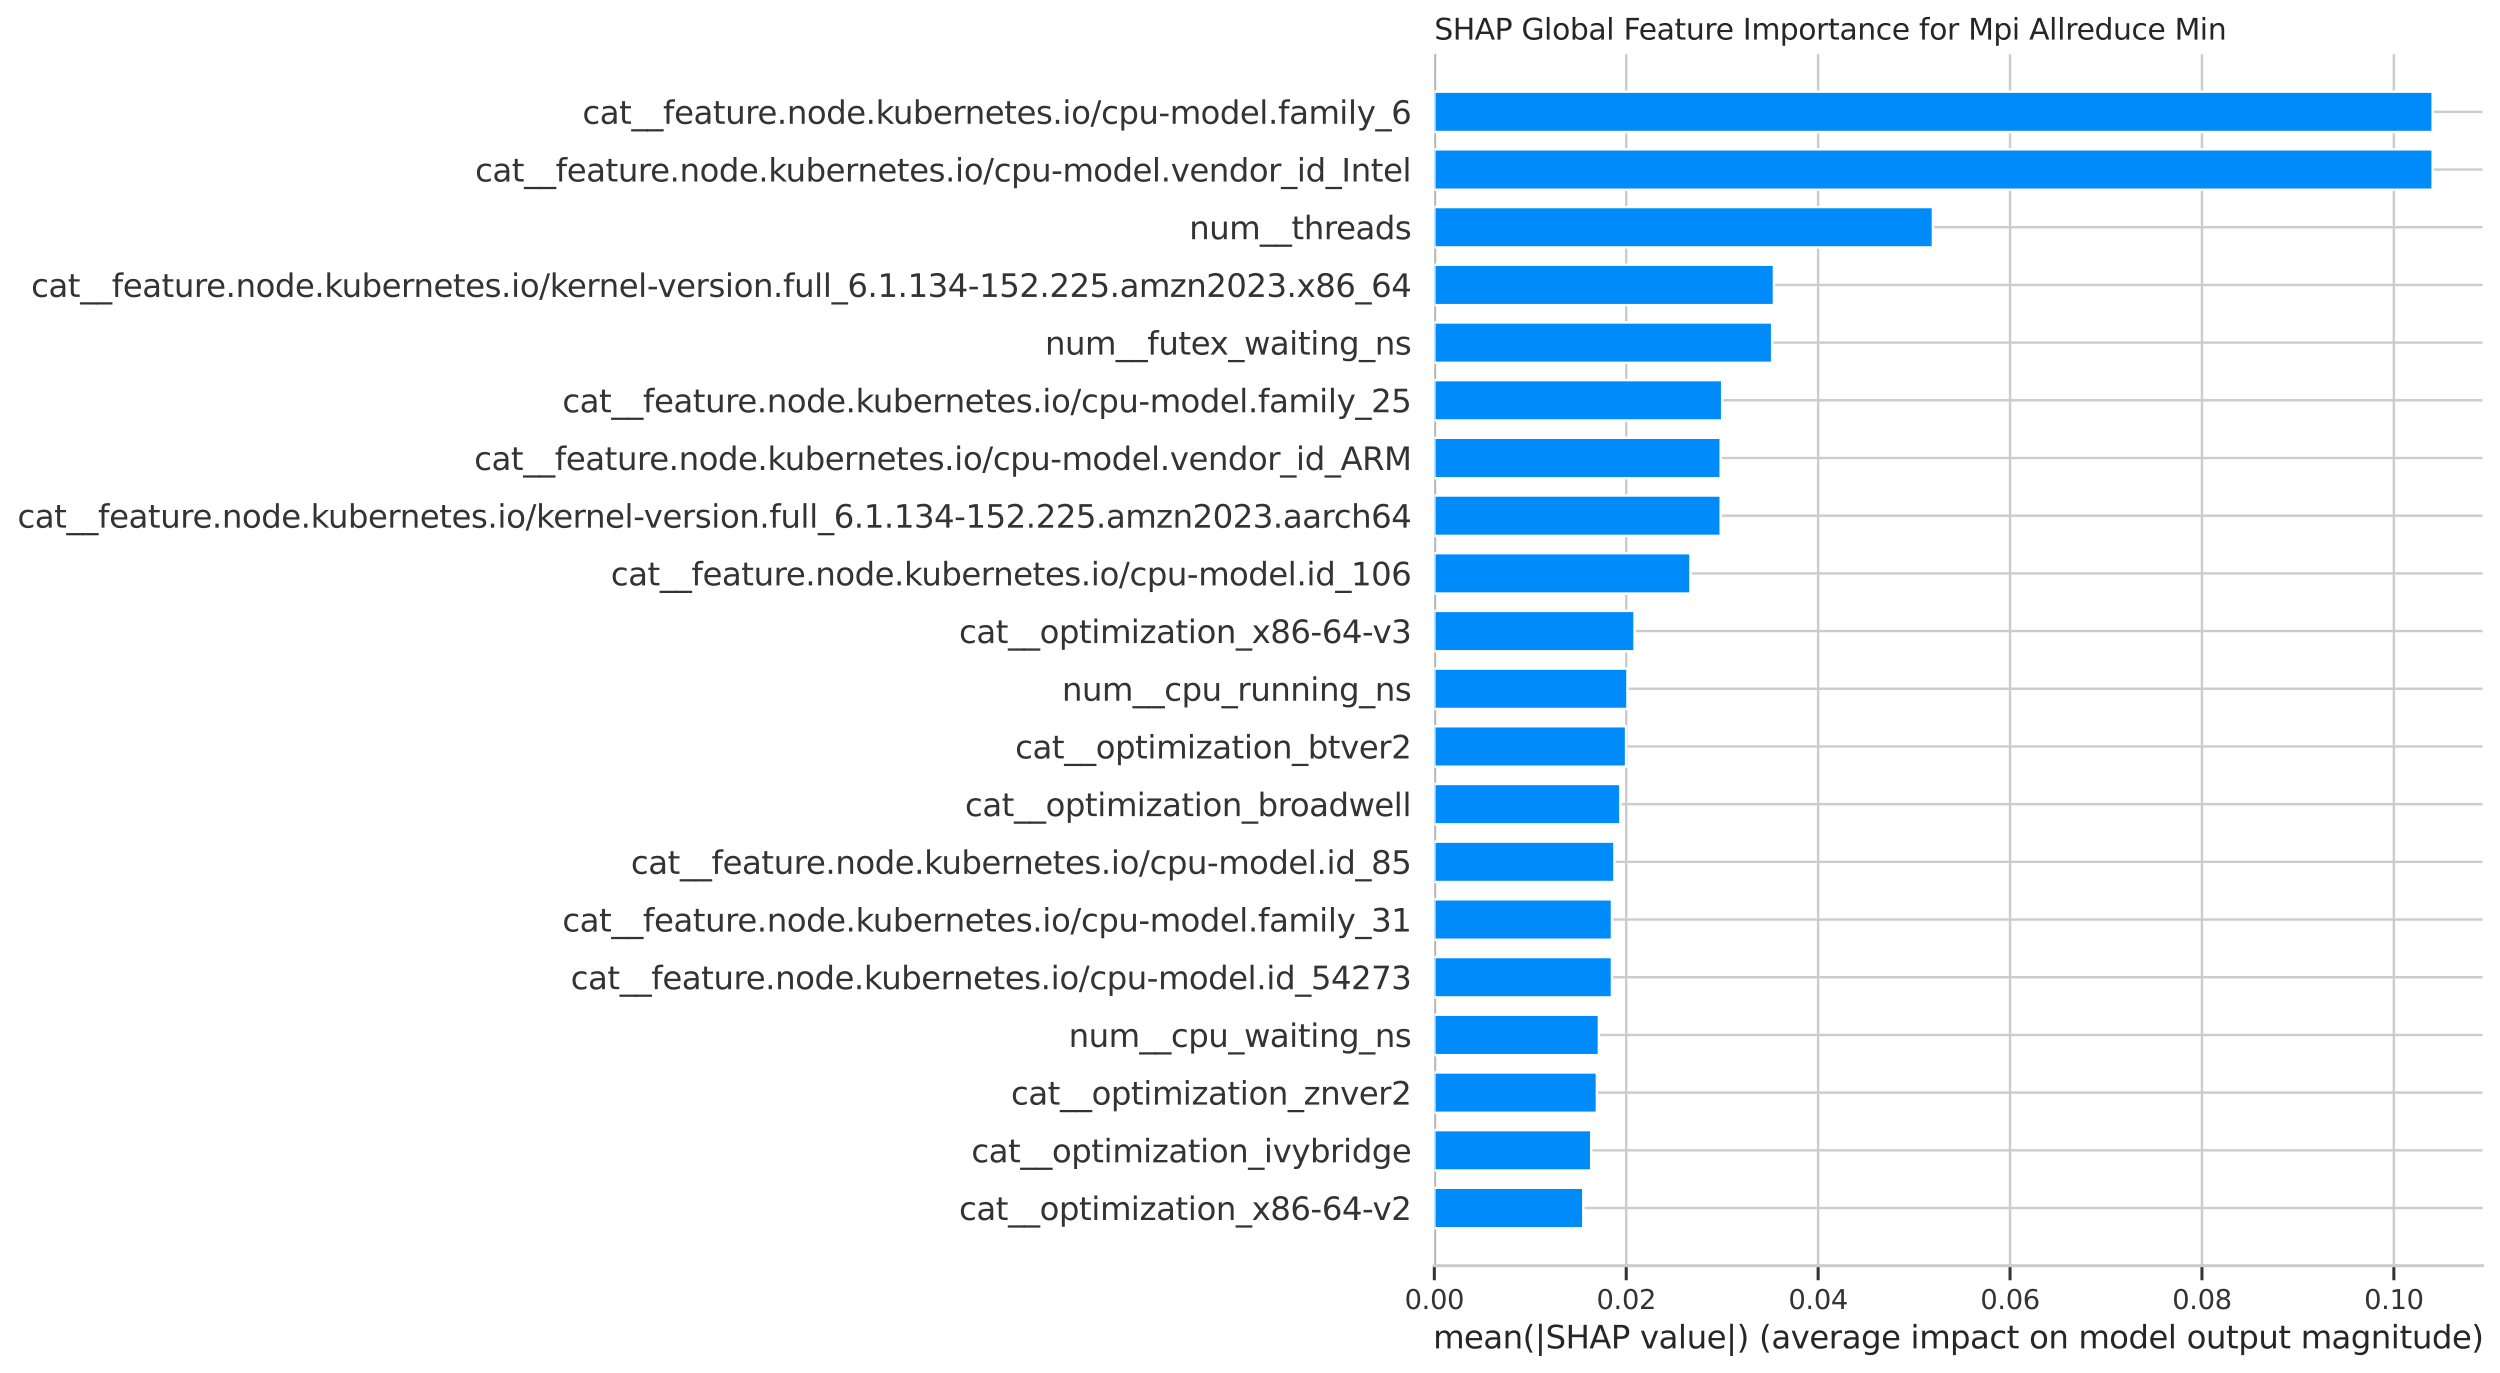 <?xml version="1.0" encoding="utf-8" standalone="no"?>
<!DOCTYPE svg PUBLIC "-//W3C//DTD SVG 1.1//EN"
  "http://www.w3.org/Graphics/SVG/1.1/DTD/svg11.dtd">
<svg xmlns:xlink="http://www.w3.org/1999/xlink" width="1030.335pt" height="565.984pt" viewBox="0 0 1030.335 565.984" xmlns="http://www.w3.org/2000/svg" version="1.1">
 <defs>
  <style type="text/css">*{stroke-linejoin: round; stroke-linecap: butt}</style>
 </defs>
 <g id="figure_1">
  <g id="patch_1">
   <path d="M 0 565.984 
L 1030.335 565.984 
L 1030.335 0 
L 0 0 
z
" style="fill: #ffffff"/>
  </g>
  <g id="axes_1">
   <g id="patch_2">
    <path d="M 591.135 521.638 
L 1023.135 521.638 
L 1023.135 22.318 
L 591.135 22.318 
z
" style="fill: #ffffff"/>
   </g>
   <g id="line2d_1">
    <path d="M 591.135 521.638 
L 591.135 22.318 
" clip-path="url(#p2bcbb6fe4a)" style="fill: none; stroke: #999999; stroke-width: 1.5; stroke-linecap: round"/>
   </g>
   <g id="matplotlib.axis_1">
    <g id="xtick_1">
     <g id="line2d_2">
      <path d="M 591.135 521.638 
L 591.135 22.318 
" clip-path="url(#p2bcbb6fe4a)" style="fill: none; stroke: #cccccc; stroke-linecap: round"/>
     </g>
     <g id="line2d_3">
      <defs>
       <path id="m9cb4595164" d="M 0 0 
L 0 6 
" style="stroke: #333333; stroke-width: 1.25"/>
      </defs>
      <g>
       <use xlink:href="#m9cb4595164" x="591.135" y="521.638" style="fill: #333333; stroke: #333333; stroke-width: 1.25"/>
      </g>
     </g>
     <g id="text_1">
      <!-- 0.00 -->
      <g style="fill: #333333" transform="translate(578.889 539.496) scale(0.11 -0.11)">
       <defs>
        <path id="DejaVuSans-30" d="M 2034 4250 
Q 1547 4250 1301 3770 
Q 1056 3291 1056 2328 
Q 1056 1369 1301 889 
Q 1547 409 2034 409 
Q 2525 409 2770 889 
Q 3016 1369 3016 2328 
Q 3016 3291 2770 3770 
Q 2525 4250 2034 4250 
z
M 2034 4750 
Q 2819 4750 3233 4129 
Q 3647 3509 3647 2328 
Q 3647 1150 3233 529 
Q 2819 -91 2034 -91 
Q 1250 -91 836 529 
Q 422 1150 422 2328 
Q 422 3509 836 4129 
Q 1250 4750 2034 4750 
z
" transform="scale(0.016)"/>
        <path id="DejaVuSans-2e" d="M 684 794 
L 1344 794 
L 1344 0 
L 684 0 
L 684 794 
z
" transform="scale(0.016)"/>
       </defs>
       <use xlink:href="#DejaVuSans-30"/>
       <use xlink:href="#DejaVuSans-2e" x="63.623"/>
       <use xlink:href="#DejaVuSans-30" x="95.41"/>
       <use xlink:href="#DejaVuSans-30" x="159.033"/>
      </g>
     </g>
    </g>
    <g id="xtick_2">
     <g id="line2d_4">
      <path d="M 670.226 521.638 
L 670.226 22.318 
" clip-path="url(#p2bcbb6fe4a)" style="fill: none; stroke: #cccccc; stroke-linecap: round"/>
     </g>
     <g id="line2d_5">
      <g>
       <use xlink:href="#m9cb4595164" x="670.226" y="521.638" style="fill: #333333; stroke: #333333; stroke-width: 1.25"/>
      </g>
     </g>
     <g id="text_2">
      <!-- 0.02 -->
      <g style="fill: #333333" transform="translate(657.98 539.496) scale(0.11 -0.11)">
       <defs>
        <path id="DejaVuSans-32" d="M 1228 531 
L 3431 531 
L 3431 0 
L 469 0 
L 469 531 
Q 828 903 1448 1529 
Q 2069 2156 2228 2338 
Q 2531 2678 2651 2914 
Q 2772 3150 2772 3378 
Q 2772 3750 2511 3984 
Q 2250 4219 1831 4219 
Q 1534 4219 1204 4116 
Q 875 4013 500 3803 
L 500 4441 
Q 881 4594 1212 4672 
Q 1544 4750 1819 4750 
Q 2544 4750 2975 4387 
Q 3406 4025 3406 3419 
Q 3406 3131 3298 2873 
Q 3191 2616 2906 2266 
Q 2828 2175 2409 1742 
Q 1991 1309 1228 531 
z
" transform="scale(0.016)"/>
       </defs>
       <use xlink:href="#DejaVuSans-30"/>
       <use xlink:href="#DejaVuSans-2e" x="63.623"/>
       <use xlink:href="#DejaVuSans-30" x="95.41"/>
       <use xlink:href="#DejaVuSans-32" x="159.033"/>
      </g>
     </g>
    </g>
    <g id="xtick_3">
     <g id="line2d_6">
      <path d="M 749.317 521.638 
L 749.317 22.318 
" clip-path="url(#p2bcbb6fe4a)" style="fill: none; stroke: #cccccc; stroke-linecap: round"/>
     </g>
     <g id="line2d_7">
      <g>
       <use xlink:href="#m9cb4595164" x="749.317" y="521.638" style="fill: #333333; stroke: #333333; stroke-width: 1.25"/>
      </g>
     </g>
     <g id="text_3">
      <!-- 0.04 -->
      <g style="fill: #333333" transform="translate(737.071 539.496) scale(0.11 -0.11)">
       <defs>
        <path id="DejaVuSans-34" d="M 2419 4116 
L 825 1625 
L 2419 1625 
L 2419 4116 
z
M 2253 4666 
L 3047 4666 
L 3047 1625 
L 3713 1625 
L 3713 1100 
L 3047 1100 
L 3047 0 
L 2419 0 
L 2419 1100 
L 313 1100 
L 313 1709 
L 2253 4666 
z
" transform="scale(0.016)"/>
       </defs>
       <use xlink:href="#DejaVuSans-30"/>
       <use xlink:href="#DejaVuSans-2e" x="63.623"/>
       <use xlink:href="#DejaVuSans-30" x="95.41"/>
       <use xlink:href="#DejaVuSans-34" x="159.033"/>
      </g>
     </g>
    </g>
    <g id="xtick_4">
     <g id="line2d_8">
      <path d="M 828.408 521.638 
L 828.408 22.318 
" clip-path="url(#p2bcbb6fe4a)" style="fill: none; stroke: #cccccc; stroke-linecap: round"/>
     </g>
     <g id="line2d_9">
      <g>
       <use xlink:href="#m9cb4595164" x="828.408" y="521.638" style="fill: #333333; stroke: #333333; stroke-width: 1.25"/>
      </g>
     </g>
     <g id="text_4">
      <!-- 0.06 -->
      <g style="fill: #333333" transform="translate(816.162 539.496) scale(0.11 -0.11)">
       <defs>
        <path id="DejaVuSans-36" d="M 2113 2584 
Q 1688 2584 1439 2293 
Q 1191 2003 1191 1497 
Q 1191 994 1439 701 
Q 1688 409 2113 409 
Q 2538 409 2786 701 
Q 3034 994 3034 1497 
Q 3034 2003 2786 2293 
Q 2538 2584 2113 2584 
z
M 3366 4563 
L 3366 3988 
Q 3128 4100 2886 4159 
Q 2644 4219 2406 4219 
Q 1781 4219 1451 3797 
Q 1122 3375 1075 2522 
Q 1259 2794 1537 2939 
Q 1816 3084 2150 3084 
Q 2853 3084 3261 2657 
Q 3669 2231 3669 1497 
Q 3669 778 3244 343 
Q 2819 -91 2113 -91 
Q 1303 -91 875 529 
Q 447 1150 447 2328 
Q 447 3434 972 4092 
Q 1497 4750 2381 4750 
Q 2619 4750 2861 4703 
Q 3103 4656 3366 4563 
z
" transform="scale(0.016)"/>
       </defs>
       <use xlink:href="#DejaVuSans-30"/>
       <use xlink:href="#DejaVuSans-2e" x="63.623"/>
       <use xlink:href="#DejaVuSans-30" x="95.41"/>
       <use xlink:href="#DejaVuSans-36" x="159.033"/>
      </g>
     </g>
    </g>
    <g id="xtick_5">
     <g id="line2d_10">
      <path d="M 907.499 521.638 
L 907.499 22.318 
" clip-path="url(#p2bcbb6fe4a)" style="fill: none; stroke: #cccccc; stroke-linecap: round"/>
     </g>
     <g id="line2d_11">
      <g>
       <use xlink:href="#m9cb4595164" x="907.499" y="521.638" style="fill: #333333; stroke: #333333; stroke-width: 1.25"/>
      </g>
     </g>
     <g id="text_5">
      <!-- 0.08 -->
      <g style="fill: #333333" transform="translate(895.252 539.496) scale(0.11 -0.11)">
       <defs>
        <path id="DejaVuSans-38" d="M 2034 2216 
Q 1584 2216 1326 1975 
Q 1069 1734 1069 1313 
Q 1069 891 1326 650 
Q 1584 409 2034 409 
Q 2484 409 2743 651 
Q 3003 894 3003 1313 
Q 3003 1734 2745 1975 
Q 2488 2216 2034 2216 
z
M 1403 2484 
Q 997 2584 770 2862 
Q 544 3141 544 3541 
Q 544 4100 942 4425 
Q 1341 4750 2034 4750 
Q 2731 4750 3128 4425 
Q 3525 4100 3525 3541 
Q 3525 3141 3298 2862 
Q 3072 2584 2669 2484 
Q 3125 2378 3379 2068 
Q 3634 1759 3634 1313 
Q 3634 634 3220 271 
Q 2806 -91 2034 -91 
Q 1263 -91 848 271 
Q 434 634 434 1313 
Q 434 1759 690 2068 
Q 947 2378 1403 2484 
z
M 1172 3481 
Q 1172 3119 1398 2916 
Q 1625 2713 2034 2713 
Q 2441 2713 2670 2916 
Q 2900 3119 2900 3481 
Q 2900 3844 2670 4047 
Q 2441 4250 2034 4250 
Q 1625 4250 1398 4047 
Q 1172 3844 1172 3481 
z
" transform="scale(0.016)"/>
       </defs>
       <use xlink:href="#DejaVuSans-30"/>
       <use xlink:href="#DejaVuSans-2e" x="63.623"/>
       <use xlink:href="#DejaVuSans-30" x="95.41"/>
       <use xlink:href="#DejaVuSans-38" x="159.033"/>
      </g>
     </g>
    </g>
    <g id="xtick_6">
     <g id="line2d_12">
      <path d="M 986.589 521.638 
L 986.589 22.318 
" clip-path="url(#p2bcbb6fe4a)" style="fill: none; stroke: #cccccc; stroke-linecap: round"/>
     </g>
     <g id="line2d_13">
      <g>
       <use xlink:href="#m9cb4595164" x="986.589" y="521.638" style="fill: #333333; stroke: #333333; stroke-width: 1.25"/>
      </g>
     </g>
     <g id="text_6">
      <!-- 0.10 -->
      <g style="fill: #333333" transform="translate(974.343 539.496) scale(0.11 -0.11)">
       <defs>
        <path id="DejaVuSans-31" d="M 794 531 
L 1825 531 
L 1825 4091 
L 703 3866 
L 703 4441 
L 1819 4666 
L 2450 4666 
L 2450 531 
L 3481 531 
L 3481 0 
L 794 0 
L 794 531 
z
" transform="scale(0.016)"/>
       </defs>
       <use xlink:href="#DejaVuSans-30"/>
       <use xlink:href="#DejaVuSans-2e" x="63.623"/>
       <use xlink:href="#DejaVuSans-31" x="95.41"/>
       <use xlink:href="#DejaVuSans-30" x="159.033"/>
      </g>
     </g>
    </g>
    <g id="text_7">
     <!-- mean(|SHAP value|) (average impact on model output magnitude) -->
     <g style="fill: #262626" transform="translate(590.666 555.719) scale(0.13 -0.13)">
      <defs>
       <path id="DejaVuSans-6d" d="M 3328 2828 
Q 3544 3216 3844 3400 
Q 4144 3584 4550 3584 
Q 5097 3584 5394 3201 
Q 5691 2819 5691 2113 
L 5691 0 
L 5113 0 
L 5113 2094 
Q 5113 2597 4934 2840 
Q 4756 3084 4391 3084 
Q 3944 3084 3684 2787 
Q 3425 2491 3425 1978 
L 3425 0 
L 2847 0 
L 2847 2094 
Q 2847 2600 2669 2842 
Q 2491 3084 2119 3084 
Q 1678 3084 1418 2786 
Q 1159 2488 1159 1978 
L 1159 0 
L 581 0 
L 581 3500 
L 1159 3500 
L 1159 2956 
Q 1356 3278 1631 3431 
Q 1906 3584 2284 3584 
Q 2666 3584 2933 3390 
Q 3200 3197 3328 2828 
z
" transform="scale(0.016)"/>
       <path id="DejaVuSans-65" d="M 3597 1894 
L 3597 1613 
L 953 1613 
Q 991 1019 1311 708 
Q 1631 397 2203 397 
Q 2534 397 2845 478 
Q 3156 559 3463 722 
L 3463 178 
Q 3153 47 2828 -22 
Q 2503 -91 2169 -91 
Q 1331 -91 842 396 
Q 353 884 353 1716 
Q 353 2575 817 3079 
Q 1281 3584 2069 3584 
Q 2775 3584 3186 3129 
Q 3597 2675 3597 1894 
z
M 3022 2063 
Q 3016 2534 2758 2815 
Q 2500 3097 2075 3097 
Q 1594 3097 1305 2825 
Q 1016 2553 972 2059 
L 3022 2063 
z
" transform="scale(0.016)"/>
       <path id="DejaVuSans-61" d="M 2194 1759 
Q 1497 1759 1228 1600 
Q 959 1441 959 1056 
Q 959 750 1161 570 
Q 1363 391 1709 391 
Q 2188 391 2477 730 
Q 2766 1069 2766 1631 
L 2766 1759 
L 2194 1759 
z
M 3341 1997 
L 3341 0 
L 2766 0 
L 2766 531 
Q 2569 213 2275 61 
Q 1981 -91 1556 -91 
Q 1019 -91 701 211 
Q 384 513 384 1019 
Q 384 1609 779 1909 
Q 1175 2209 1959 2209 
L 2766 2209 
L 2766 2266 
Q 2766 2663 2505 2880 
Q 2244 3097 1772 3097 
Q 1472 3097 1187 3025 
Q 903 2953 641 2809 
L 641 3341 
Q 956 3463 1253 3523 
Q 1550 3584 1831 3584 
Q 2591 3584 2966 3190 
Q 3341 2797 3341 1997 
z
" transform="scale(0.016)"/>
       <path id="DejaVuSans-6e" d="M 3513 2113 
L 3513 0 
L 2938 0 
L 2938 2094 
Q 2938 2591 2744 2837 
Q 2550 3084 2163 3084 
Q 1697 3084 1428 2787 
Q 1159 2491 1159 1978 
L 1159 0 
L 581 0 
L 581 3500 
L 1159 3500 
L 1159 2956 
Q 1366 3272 1645 3428 
Q 1925 3584 2291 3584 
Q 2894 3584 3203 3211 
Q 3513 2838 3513 2113 
z
" transform="scale(0.016)"/>
       <path id="DejaVuSans-28" d="M 1984 4856 
Q 1566 4138 1362 3434 
Q 1159 2731 1159 2009 
Q 1159 1288 1364 580 
Q 1569 -128 1984 -844 
L 1484 -844 
Q 1016 -109 783 600 
Q 550 1309 550 2009 
Q 550 2706 781 3412 
Q 1013 4119 1484 4856 
L 1984 4856 
z
" transform="scale(0.016)"/>
       <path id="DejaVuSans-7c" d="M 1344 4891 
L 1344 -1509 
L 813 -1509 
L 813 4891 
L 1344 4891 
z
" transform="scale(0.016)"/>
       <path id="DejaVuSans-53" d="M 3425 4513 
L 3425 3897 
Q 3066 4069 2747 4153 
Q 2428 4238 2131 4238 
Q 1616 4238 1336 4038 
Q 1056 3838 1056 3469 
Q 1056 3159 1242 3001 
Q 1428 2844 1947 2747 
L 2328 2669 
Q 3034 2534 3370 2195 
Q 3706 1856 3706 1288 
Q 3706 609 3251 259 
Q 2797 -91 1919 -91 
Q 1588 -91 1214 -16 
Q 841 59 441 206 
L 441 856 
Q 825 641 1194 531 
Q 1563 422 1919 422 
Q 2459 422 2753 634 
Q 3047 847 3047 1241 
Q 3047 1584 2836 1778 
Q 2625 1972 2144 2069 
L 1759 2144 
Q 1053 2284 737 2584 
Q 422 2884 422 3419 
Q 422 4038 858 4394 
Q 1294 4750 2059 4750 
Q 2388 4750 2728 4690 
Q 3069 4631 3425 4513 
z
" transform="scale(0.016)"/>
       <path id="DejaVuSans-48" d="M 628 4666 
L 1259 4666 
L 1259 2753 
L 3553 2753 
L 3553 4666 
L 4184 4666 
L 4184 0 
L 3553 0 
L 3553 2222 
L 1259 2222 
L 1259 0 
L 628 0 
L 628 4666 
z
" transform="scale(0.016)"/>
       <path id="DejaVuSans-41" d="M 2188 4044 
L 1331 1722 
L 3047 1722 
L 2188 4044 
z
M 1831 4666 
L 2547 4666 
L 4325 0 
L 3669 0 
L 3244 1197 
L 1141 1197 
L 716 0 
L 50 0 
L 1831 4666 
z
" transform="scale(0.016)"/>
       <path id="DejaVuSans-50" d="M 1259 4147 
L 1259 2394 
L 2053 2394 
Q 2494 2394 2734 2622 
Q 2975 2850 2975 3272 
Q 2975 3691 2734 3919 
Q 2494 4147 2053 4147 
L 1259 4147 
z
M 628 4666 
L 2053 4666 
Q 2838 4666 3239 4311 
Q 3641 3956 3641 3272 
Q 3641 2581 3239 2228 
Q 2838 1875 2053 1875 
L 1259 1875 
L 1259 0 
L 628 0 
L 628 4666 
z
" transform="scale(0.016)"/>
       <path id="DejaVuSans-20" transform="scale(0.016)"/>
       <path id="DejaVuSans-76" d="M 191 3500 
L 800 3500 
L 1894 563 
L 2988 3500 
L 3597 3500 
L 2284 0 
L 1503 0 
L 191 3500 
z
" transform="scale(0.016)"/>
       <path id="DejaVuSans-6c" d="M 603 4863 
L 1178 4863 
L 1178 0 
L 603 0 
L 603 4863 
z
" transform="scale(0.016)"/>
       <path id="DejaVuSans-75" d="M 544 1381 
L 544 3500 
L 1119 3500 
L 1119 1403 
Q 1119 906 1312 657 
Q 1506 409 1894 409 
Q 2359 409 2629 706 
Q 2900 1003 2900 1516 
L 2900 3500 
L 3475 3500 
L 3475 0 
L 2900 0 
L 2900 538 
Q 2691 219 2414 64 
Q 2138 -91 1772 -91 
Q 1169 -91 856 284 
Q 544 659 544 1381 
z
M 1991 3584 
L 1991 3584 
z
" transform="scale(0.016)"/>
       <path id="DejaVuSans-29" d="M 513 4856 
L 1013 4856 
Q 1481 4119 1714 3412 
Q 1947 2706 1947 2009 
Q 1947 1309 1714 600 
Q 1481 -109 1013 -844 
L 513 -844 
Q 928 -128 1133 580 
Q 1338 1288 1338 2009 
Q 1338 2731 1133 3434 
Q 928 4138 513 4856 
z
" transform="scale(0.016)"/>
       <path id="DejaVuSans-72" d="M 2631 2963 
Q 2534 3019 2420 3045 
Q 2306 3072 2169 3072 
Q 1681 3072 1420 2755 
Q 1159 2438 1159 1844 
L 1159 0 
L 581 0 
L 581 3500 
L 1159 3500 
L 1159 2956 
Q 1341 3275 1631 3429 
Q 1922 3584 2338 3584 
Q 2397 3584 2469 3576 
Q 2541 3569 2628 3553 
L 2631 2963 
z
" transform="scale(0.016)"/>
       <path id="DejaVuSans-67" d="M 2906 1791 
Q 2906 2416 2648 2759 
Q 2391 3103 1925 3103 
Q 1463 3103 1205 2759 
Q 947 2416 947 1791 
Q 947 1169 1205 825 
Q 1463 481 1925 481 
Q 2391 481 2648 825 
Q 2906 1169 2906 1791 
z
M 3481 434 
Q 3481 -459 3084 -895 
Q 2688 -1331 1869 -1331 
Q 1566 -1331 1297 -1286 
Q 1028 -1241 775 -1147 
L 775 -588 
Q 1028 -725 1275 -790 
Q 1522 -856 1778 -856 
Q 2344 -856 2625 -561 
Q 2906 -266 2906 331 
L 2906 616 
Q 2728 306 2450 153 
Q 2172 0 1784 0 
Q 1141 0 747 490 
Q 353 981 353 1791 
Q 353 2603 747 3093 
Q 1141 3584 1784 3584 
Q 2172 3584 2450 3431 
Q 2728 3278 2906 2969 
L 2906 3500 
L 3481 3500 
L 3481 434 
z
" transform="scale(0.016)"/>
       <path id="DejaVuSans-69" d="M 603 3500 
L 1178 3500 
L 1178 0 
L 603 0 
L 603 3500 
z
M 603 4863 
L 1178 4863 
L 1178 4134 
L 603 4134 
L 603 4863 
z
" transform="scale(0.016)"/>
       <path id="DejaVuSans-70" d="M 1159 525 
L 1159 -1331 
L 581 -1331 
L 581 3500 
L 1159 3500 
L 1159 2969 
Q 1341 3281 1617 3432 
Q 1894 3584 2278 3584 
Q 2916 3584 3314 3078 
Q 3713 2572 3713 1747 
Q 3713 922 3314 415 
Q 2916 -91 2278 -91 
Q 1894 -91 1617 61 
Q 1341 213 1159 525 
z
M 3116 1747 
Q 3116 2381 2855 2742 
Q 2594 3103 2138 3103 
Q 1681 3103 1420 2742 
Q 1159 2381 1159 1747 
Q 1159 1113 1420 752 
Q 1681 391 2138 391 
Q 2594 391 2855 752 
Q 3116 1113 3116 1747 
z
" transform="scale(0.016)"/>
       <path id="DejaVuSans-63" d="M 3122 3366 
L 3122 2828 
Q 2878 2963 2633 3030 
Q 2388 3097 2138 3097 
Q 1578 3097 1268 2742 
Q 959 2388 959 1747 
Q 959 1106 1268 751 
Q 1578 397 2138 397 
Q 2388 397 2633 464 
Q 2878 531 3122 666 
L 3122 134 
Q 2881 22 2623 -34 
Q 2366 -91 2075 -91 
Q 1284 -91 818 406 
Q 353 903 353 1747 
Q 353 2603 823 3093 
Q 1294 3584 2113 3584 
Q 2378 3584 2631 3529 
Q 2884 3475 3122 3366 
z
" transform="scale(0.016)"/>
       <path id="DejaVuSans-74" d="M 1172 4494 
L 1172 3500 
L 2356 3500 
L 2356 3053 
L 1172 3053 
L 1172 1153 
Q 1172 725 1289 603 
Q 1406 481 1766 481 
L 2356 481 
L 2356 0 
L 1766 0 
Q 1100 0 847 248 
Q 594 497 594 1153 
L 594 3053 
L 172 3053 
L 172 3500 
L 594 3500 
L 594 4494 
L 1172 4494 
z
" transform="scale(0.016)"/>
       <path id="DejaVuSans-6f" d="M 1959 3097 
Q 1497 3097 1228 2736 
Q 959 2375 959 1747 
Q 959 1119 1226 758 
Q 1494 397 1959 397 
Q 2419 397 2687 759 
Q 2956 1122 2956 1747 
Q 2956 2369 2687 2733 
Q 2419 3097 1959 3097 
z
M 1959 3584 
Q 2709 3584 3137 3096 
Q 3566 2609 3566 1747 
Q 3566 888 3137 398 
Q 2709 -91 1959 -91 
Q 1206 -91 779 398 
Q 353 888 353 1747 
Q 353 2609 779 3096 
Q 1206 3584 1959 3584 
z
" transform="scale(0.016)"/>
       <path id="DejaVuSans-64" d="M 2906 2969 
L 2906 4863 
L 3481 4863 
L 3481 0 
L 2906 0 
L 2906 525 
Q 2725 213 2448 61 
Q 2172 -91 1784 -91 
Q 1150 -91 751 415 
Q 353 922 353 1747 
Q 353 2572 751 3078 
Q 1150 3584 1784 3584 
Q 2172 3584 2448 3432 
Q 2725 3281 2906 2969 
z
M 947 1747 
Q 947 1113 1208 752 
Q 1469 391 1925 391 
Q 2381 391 2643 752 
Q 2906 1113 2906 1747 
Q 2906 2381 2643 2742 
Q 2381 3103 1925 3103 
Q 1469 3103 1208 2742 
Q 947 2381 947 1747 
z
" transform="scale(0.016)"/>
      </defs>
      <use xlink:href="#DejaVuSans-6d"/>
      <use xlink:href="#DejaVuSans-65" x="97.412"/>
      <use xlink:href="#DejaVuSans-61" x="158.936"/>
      <use xlink:href="#DejaVuSans-6e" x="220.215"/>
      <use xlink:href="#DejaVuSans-28" x="283.594"/>
      <use xlink:href="#DejaVuSans-7c" x="322.607"/>
      <use xlink:href="#DejaVuSans-53" x="356.299"/>
      <use xlink:href="#DejaVuSans-48" x="419.775"/>
      <use xlink:href="#DejaVuSans-41" x="494.971"/>
      <use xlink:href="#DejaVuSans-50" x="563.379"/>
      <use xlink:href="#DejaVuSans-20" x="623.682"/>
      <use xlink:href="#DejaVuSans-76" x="655.469"/>
      <use xlink:href="#DejaVuSans-61" x="714.648"/>
      <use xlink:href="#DejaVuSans-6c" x="775.928"/>
      <use xlink:href="#DejaVuSans-75" x="803.711"/>
      <use xlink:href="#DejaVuSans-65" x="867.09"/>
      <use xlink:href="#DejaVuSans-7c" x="928.613"/>
      <use xlink:href="#DejaVuSans-29" x="962.305"/>
      <use xlink:href="#DejaVuSans-20" x="1001.318"/>
      <use xlink:href="#DejaVuSans-28" x="1033.105"/>
      <use xlink:href="#DejaVuSans-61" x="1072.119"/>
      <use xlink:href="#DejaVuSans-76" x="1133.398"/>
      <use xlink:href="#DejaVuSans-65" x="1192.578"/>
      <use xlink:href="#DejaVuSans-72" x="1254.102"/>
      <use xlink:href="#DejaVuSans-61" x="1295.215"/>
      <use xlink:href="#DejaVuSans-67" x="1356.494"/>
      <use xlink:href="#DejaVuSans-65" x="1419.971"/>
      <use xlink:href="#DejaVuSans-20" x="1481.494"/>
      <use xlink:href="#DejaVuSans-69" x="1513.281"/>
      <use xlink:href="#DejaVuSans-6d" x="1541.064"/>
      <use xlink:href="#DejaVuSans-70" x="1638.477"/>
      <use xlink:href="#DejaVuSans-61" x="1701.953"/>
      <use xlink:href="#DejaVuSans-63" x="1763.232"/>
      <use xlink:href="#DejaVuSans-74" x="1818.213"/>
      <use xlink:href="#DejaVuSans-20" x="1857.422"/>
      <use xlink:href="#DejaVuSans-6f" x="1889.209"/>
      <use xlink:href="#DejaVuSans-6e" x="1950.391"/>
      <use xlink:href="#DejaVuSans-20" x="2013.77"/>
      <use xlink:href="#DejaVuSans-6d" x="2045.557"/>
      <use xlink:href="#DejaVuSans-6f" x="2142.969"/>
      <use xlink:href="#DejaVuSans-64" x="2204.15"/>
      <use xlink:href="#DejaVuSans-65" x="2267.627"/>
      <use xlink:href="#DejaVuSans-6c" x="2329.15"/>
      <use xlink:href="#DejaVuSans-20" x="2356.934"/>
      <use xlink:href="#DejaVuSans-6f" x="2388.721"/>
      <use xlink:href="#DejaVuSans-75" x="2449.902"/>
      <use xlink:href="#DejaVuSans-74" x="2513.281"/>
      <use xlink:href="#DejaVuSans-70" x="2552.49"/>
      <use xlink:href="#DejaVuSans-75" x="2615.967"/>
      <use xlink:href="#DejaVuSans-74" x="2679.346"/>
      <use xlink:href="#DejaVuSans-20" x="2718.555"/>
      <use xlink:href="#DejaVuSans-6d" x="2750.342"/>
      <use xlink:href="#DejaVuSans-61" x="2847.754"/>
      <use xlink:href="#DejaVuSans-67" x="2909.033"/>
      <use xlink:href="#DejaVuSans-6e" x="2972.51"/>
      <use xlink:href="#DejaVuSans-69" x="3035.889"/>
      <use xlink:href="#DejaVuSans-74" x="3063.672"/>
      <use xlink:href="#DejaVuSans-75" x="3102.881"/>
      <use xlink:href="#DejaVuSans-64" x="3166.26"/>
      <use xlink:href="#DejaVuSans-65" x="3229.736"/>
      <use xlink:href="#DejaVuSans-29" x="3291.26"/>
     </g>
    </g>
   </g>
   <g id="matplotlib.axis_2">
    <g id="ytick_1">
     <g id="line2d_14">
      <path d="M 591.135 497.861 
L 1023.135 497.861 
" clip-path="url(#p2bcbb6fe4a)" style="fill: none; stroke: #cccccc; stroke-linecap: round"/>
     </g>
     <g id="text_8">
      <!-- cat__optimization_x86-64-v2 -->
      <g style="fill: #333333" transform="translate(395.26 502.8) scale(0.13 -0.13)">
       <defs>
        <path id="DejaVuSans-5f" d="M 3263 -1063 
L 3263 -1509 
L -63 -1509 
L -63 -1063 
L 3263 -1063 
z
" transform="scale(0.016)"/>
        <path id="DejaVuSans-7a" d="M 353 3500 
L 3084 3500 
L 3084 2975 
L 922 459 
L 3084 459 
L 3084 0 
L 275 0 
L 275 525 
L 2438 3041 
L 353 3041 
L 353 3500 
z
" transform="scale(0.016)"/>
        <path id="DejaVuSans-78" d="M 3513 3500 
L 2247 1797 
L 3578 0 
L 2900 0 
L 1881 1375 
L 863 0 
L 184 0 
L 1544 1831 
L 300 3500 
L 978 3500 
L 1906 2253 
L 2834 3500 
L 3513 3500 
z
" transform="scale(0.016)"/>
        <path id="DejaVuSans-2d" d="M 313 2009 
L 1997 2009 
L 1997 1497 
L 313 1497 
L 313 2009 
z
" transform="scale(0.016)"/>
       </defs>
       <use xlink:href="#DejaVuSans-63"/>
       <use xlink:href="#DejaVuSans-61" x="54.98"/>
       <use xlink:href="#DejaVuSans-74" x="116.26"/>
       <use xlink:href="#DejaVuSans-5f" x="155.469"/>
       <use xlink:href="#DejaVuSans-5f" x="205.469"/>
       <use xlink:href="#DejaVuSans-6f" x="255.469"/>
       <use xlink:href="#DejaVuSans-70" x="316.65"/>
       <use xlink:href="#DejaVuSans-74" x="380.127"/>
       <use xlink:href="#DejaVuSans-69" x="419.336"/>
       <use xlink:href="#DejaVuSans-6d" x="447.119"/>
       <use xlink:href="#DejaVuSans-69" x="544.531"/>
       <use xlink:href="#DejaVuSans-7a" x="572.314"/>
       <use xlink:href="#DejaVuSans-61" x="624.805"/>
       <use xlink:href="#DejaVuSans-74" x="686.084"/>
       <use xlink:href="#DejaVuSans-69" x="725.293"/>
       <use xlink:href="#DejaVuSans-6f" x="753.076"/>
       <use xlink:href="#DejaVuSans-6e" x="814.258"/>
       <use xlink:href="#DejaVuSans-5f" x="877.637"/>
       <use xlink:href="#DejaVuSans-78" x="927.637"/>
       <use xlink:href="#DejaVuSans-38" x="986.816"/>
       <use xlink:href="#DejaVuSans-36" x="1050.439"/>
       <use xlink:href="#DejaVuSans-2d" x="1114.062"/>
       <use xlink:href="#DejaVuSans-36" x="1150.146"/>
       <use xlink:href="#DejaVuSans-34" x="1213.77"/>
       <use xlink:href="#DejaVuSans-2d" x="1277.393"/>
       <use xlink:href="#DejaVuSans-76" x="1310.852"/>
       <use xlink:href="#DejaVuSans-32" x="1370.031"/>
      </g>
     </g>
    </g>
    <g id="ytick_2">
     <g id="line2d_15">
      <path d="M 591.135 474.084 
L 1023.135 474.084 
" clip-path="url(#p2bcbb6fe4a)" style="fill: none; stroke: #cccccc; stroke-linecap: round"/>
     </g>
     <g id="text_9">
      <!-- cat__optimization_ivybridge -->
      <g style="fill: #333333" transform="translate(400.33 479.023) scale(0.13 -0.13)">
       <defs>
        <path id="DejaVuSans-79" d="M 2059 -325 
Q 1816 -950 1584 -1140 
Q 1353 -1331 966 -1331 
L 506 -1331 
L 506 -850 
L 844 -850 
Q 1081 -850 1212 -737 
Q 1344 -625 1503 -206 
L 1606 56 
L 191 3500 
L 800 3500 
L 1894 763 
L 2988 3500 
L 3597 3500 
L 2059 -325 
z
" transform="scale(0.016)"/>
        <path id="DejaVuSans-62" d="M 3116 1747 
Q 3116 2381 2855 2742 
Q 2594 3103 2138 3103 
Q 1681 3103 1420 2742 
Q 1159 2381 1159 1747 
Q 1159 1113 1420 752 
Q 1681 391 2138 391 
Q 2594 391 2855 752 
Q 3116 1113 3116 1747 
z
M 1159 2969 
Q 1341 3281 1617 3432 
Q 1894 3584 2278 3584 
Q 2916 3584 3314 3078 
Q 3713 2572 3713 1747 
Q 3713 922 3314 415 
Q 2916 -91 2278 -91 
Q 1894 -91 1617 61 
Q 1341 213 1159 525 
L 1159 0 
L 581 0 
L 581 4863 
L 1159 4863 
L 1159 2969 
z
" transform="scale(0.016)"/>
       </defs>
       <use xlink:href="#DejaVuSans-63"/>
       <use xlink:href="#DejaVuSans-61" x="54.98"/>
       <use xlink:href="#DejaVuSans-74" x="116.26"/>
       <use xlink:href="#DejaVuSans-5f" x="155.469"/>
       <use xlink:href="#DejaVuSans-5f" x="205.469"/>
       <use xlink:href="#DejaVuSans-6f" x="255.469"/>
       <use xlink:href="#DejaVuSans-70" x="316.65"/>
       <use xlink:href="#DejaVuSans-74" x="380.127"/>
       <use xlink:href="#DejaVuSans-69" x="419.336"/>
       <use xlink:href="#DejaVuSans-6d" x="447.119"/>
       <use xlink:href="#DejaVuSans-69" x="544.531"/>
       <use xlink:href="#DejaVuSans-7a" x="572.314"/>
       <use xlink:href="#DejaVuSans-61" x="624.805"/>
       <use xlink:href="#DejaVuSans-74" x="686.084"/>
       <use xlink:href="#DejaVuSans-69" x="725.293"/>
       <use xlink:href="#DejaVuSans-6f" x="753.076"/>
       <use xlink:href="#DejaVuSans-6e" x="814.258"/>
       <use xlink:href="#DejaVuSans-5f" x="877.637"/>
       <use xlink:href="#DejaVuSans-69" x="927.637"/>
       <use xlink:href="#DejaVuSans-76" x="955.42"/>
       <use xlink:href="#DejaVuSans-79" x="1014.6"/>
       <use xlink:href="#DejaVuSans-62" x="1073.779"/>
       <use xlink:href="#DejaVuSans-72" x="1137.256"/>
       <use xlink:href="#DejaVuSans-69" x="1178.369"/>
       <use xlink:href="#DejaVuSans-64" x="1206.152"/>
       <use xlink:href="#DejaVuSans-67" x="1269.629"/>
       <use xlink:href="#DejaVuSans-65" x="1333.105"/>
      </g>
     </g>
    </g>
    <g id="ytick_3">
     <g id="line2d_16">
      <path d="M 591.135 450.307 
L 1023.135 450.307 
" clip-path="url(#p2bcbb6fe4a)" style="fill: none; stroke: #cccccc; stroke-linecap: round"/>
     </g>
     <g id="text_10">
      <!-- cat__optimization_znver2 -->
      <g style="fill: #333333" transform="translate(416.674 455.246) scale(0.13 -0.13)">
       <use xlink:href="#DejaVuSans-63"/>
       <use xlink:href="#DejaVuSans-61" x="54.98"/>
       <use xlink:href="#DejaVuSans-74" x="116.26"/>
       <use xlink:href="#DejaVuSans-5f" x="155.469"/>
       <use xlink:href="#DejaVuSans-5f" x="205.469"/>
       <use xlink:href="#DejaVuSans-6f" x="255.469"/>
       <use xlink:href="#DejaVuSans-70" x="316.65"/>
       <use xlink:href="#DejaVuSans-74" x="380.127"/>
       <use xlink:href="#DejaVuSans-69" x="419.336"/>
       <use xlink:href="#DejaVuSans-6d" x="447.119"/>
       <use xlink:href="#DejaVuSans-69" x="544.531"/>
       <use xlink:href="#DejaVuSans-7a" x="572.314"/>
       <use xlink:href="#DejaVuSans-61" x="624.805"/>
       <use xlink:href="#DejaVuSans-74" x="686.084"/>
       <use xlink:href="#DejaVuSans-69" x="725.293"/>
       <use xlink:href="#DejaVuSans-6f" x="753.076"/>
       <use xlink:href="#DejaVuSans-6e" x="814.258"/>
       <use xlink:href="#DejaVuSans-5f" x="877.637"/>
       <use xlink:href="#DejaVuSans-7a" x="927.637"/>
       <use xlink:href="#DejaVuSans-6e" x="980.127"/>
       <use xlink:href="#DejaVuSans-76" x="1043.506"/>
       <use xlink:href="#DejaVuSans-65" x="1102.686"/>
       <use xlink:href="#DejaVuSans-72" x="1164.209"/>
       <use xlink:href="#DejaVuSans-32" x="1205.322"/>
      </g>
     </g>
    </g>
    <g id="ytick_4">
     <g id="line2d_17">
      <path d="M 591.135 426.53 
L 1023.135 426.53 
" clip-path="url(#p2bcbb6fe4a)" style="fill: none; stroke: #cccccc; stroke-linecap: round"/>
     </g>
     <g id="text_11">
      <!-- num__cpu_waiting_ns -->
      <g style="fill: #333333" transform="translate(440.435 431.469) scale(0.13 -0.13)">
       <defs>
        <path id="DejaVuSans-77" d="M 269 3500 
L 844 3500 
L 1563 769 
L 2278 3500 
L 2956 3500 
L 3675 769 
L 4391 3500 
L 4966 3500 
L 4050 0 
L 3372 0 
L 2619 2869 
L 1863 0 
L 1184 0 
L 269 3500 
z
" transform="scale(0.016)"/>
        <path id="DejaVuSans-73" d="M 2834 3397 
L 2834 2853 
Q 2591 2978 2328 3040 
Q 2066 3103 1784 3103 
Q 1356 3103 1142 2972 
Q 928 2841 928 2578 
Q 928 2378 1081 2264 
Q 1234 2150 1697 2047 
L 1894 2003 
Q 2506 1872 2764 1633 
Q 3022 1394 3022 966 
Q 3022 478 2636 193 
Q 2250 -91 1575 -91 
Q 1294 -91 989 -36 
Q 684 19 347 128 
L 347 722 
Q 666 556 975 473 
Q 1284 391 1588 391 
Q 1994 391 2212 530 
Q 2431 669 2431 922 
Q 2431 1156 2273 1281 
Q 2116 1406 1581 1522 
L 1381 1569 
Q 847 1681 609 1914 
Q 372 2147 372 2553 
Q 372 3047 722 3315 
Q 1072 3584 1716 3584 
Q 2034 3584 2315 3537 
Q 2597 3491 2834 3397 
z
" transform="scale(0.016)"/>
       </defs>
       <use xlink:href="#DejaVuSans-6e"/>
       <use xlink:href="#DejaVuSans-75" x="63.379"/>
       <use xlink:href="#DejaVuSans-6d" x="126.758"/>
       <use xlink:href="#DejaVuSans-5f" x="224.17"/>
       <use xlink:href="#DejaVuSans-5f" x="274.17"/>
       <use xlink:href="#DejaVuSans-63" x="324.17"/>
       <use xlink:href="#DejaVuSans-70" x="379.15"/>
       <use xlink:href="#DejaVuSans-75" x="442.627"/>
       <use xlink:href="#DejaVuSans-5f" x="506.006"/>
       <use xlink:href="#DejaVuSans-77" x="556.006"/>
       <use xlink:href="#DejaVuSans-61" x="637.793"/>
       <use xlink:href="#DejaVuSans-69" x="699.072"/>
       <use xlink:href="#DejaVuSans-74" x="726.855"/>
       <use xlink:href="#DejaVuSans-69" x="766.064"/>
       <use xlink:href="#DejaVuSans-6e" x="793.848"/>
       <use xlink:href="#DejaVuSans-67" x="857.227"/>
       <use xlink:href="#DejaVuSans-5f" x="920.703"/>
       <use xlink:href="#DejaVuSans-6e" x="970.703"/>
       <use xlink:href="#DejaVuSans-73" x="1034.082"/>
      </g>
     </g>
    </g>
    <g id="ytick_5">
     <g id="line2d_18">
      <path d="M 591.135 402.752 
L 1023.135 402.752 
" clip-path="url(#p2bcbb6fe4a)" style="fill: none; stroke: #cccccc; stroke-linecap: round"/>
     </g>
     <g id="text_12">
      <!-- cat__feature.node.kubernetes.io/cpu-model.id_54273 -->
      <g style="fill: #333333" transform="translate(235.214 407.691) scale(0.13 -0.13)">
       <defs>
        <path id="DejaVuSans-66" d="M 2375 4863 
L 2375 4384 
L 1825 4384 
Q 1516 4384 1395 4259 
Q 1275 4134 1275 3809 
L 1275 3500 
L 2222 3500 
L 2222 3053 
L 1275 3053 
L 1275 0 
L 697 0 
L 697 3053 
L 147 3053 
L 147 3500 
L 697 3500 
L 697 3744 
Q 697 4328 969 4595 
Q 1241 4863 1831 4863 
L 2375 4863 
z
" transform="scale(0.016)"/>
        <path id="DejaVuSans-6b" d="M 581 4863 
L 1159 4863 
L 1159 1991 
L 2875 3500 
L 3609 3500 
L 1753 1863 
L 3688 0 
L 2938 0 
L 1159 1709 
L 1159 0 
L 581 0 
L 581 4863 
z
" transform="scale(0.016)"/>
        <path id="DejaVuSans-2f" d="M 1625 4666 
L 2156 4666 
L 531 -594 
L 0 -594 
L 1625 4666 
z
" transform="scale(0.016)"/>
        <path id="DejaVuSans-35" d="M 691 4666 
L 3169 4666 
L 3169 4134 
L 1269 4134 
L 1269 2991 
Q 1406 3038 1543 3061 
Q 1681 3084 1819 3084 
Q 2600 3084 3056 2656 
Q 3513 2228 3513 1497 
Q 3513 744 3044 326 
Q 2575 -91 1722 -91 
Q 1428 -91 1123 -41 
Q 819 9 494 109 
L 494 744 
Q 775 591 1075 516 
Q 1375 441 1709 441 
Q 2250 441 2565 725 
Q 2881 1009 2881 1497 
Q 2881 1984 2565 2268 
Q 2250 2553 1709 2553 
Q 1456 2553 1204 2497 
Q 953 2441 691 2322 
L 691 4666 
z
" transform="scale(0.016)"/>
        <path id="DejaVuSans-37" d="M 525 4666 
L 3525 4666 
L 3525 4397 
L 1831 0 
L 1172 0 
L 2766 4134 
L 525 4134 
L 525 4666 
z
" transform="scale(0.016)"/>
        <path id="DejaVuSans-33" d="M 2597 2516 
Q 3050 2419 3304 2112 
Q 3559 1806 3559 1356 
Q 3559 666 3084 287 
Q 2609 -91 1734 -91 
Q 1441 -91 1130 -33 
Q 819 25 488 141 
L 488 750 
Q 750 597 1062 519 
Q 1375 441 1716 441 
Q 2309 441 2620 675 
Q 2931 909 2931 1356 
Q 2931 1769 2642 2001 
Q 2353 2234 1838 2234 
L 1294 2234 
L 1294 2753 
L 1863 2753 
Q 2328 2753 2575 2939 
Q 2822 3125 2822 3475 
Q 2822 3834 2567 4026 
Q 2313 4219 1838 4219 
Q 1578 4219 1281 4162 
Q 984 4106 628 3988 
L 628 4550 
Q 988 4650 1302 4700 
Q 1616 4750 1894 4750 
Q 2613 4750 3031 4423 
Q 3450 4097 3450 3541 
Q 3450 3153 3228 2886 
Q 3006 2619 2597 2516 
z
" transform="scale(0.016)"/>
       </defs>
       <use xlink:href="#DejaVuSans-63"/>
       <use xlink:href="#DejaVuSans-61" x="54.98"/>
       <use xlink:href="#DejaVuSans-74" x="116.26"/>
       <use xlink:href="#DejaVuSans-5f" x="155.469"/>
       <use xlink:href="#DejaVuSans-5f" x="205.469"/>
       <use xlink:href="#DejaVuSans-66" x="255.469"/>
       <use xlink:href="#DejaVuSans-65" x="290.674"/>
       <use xlink:href="#DejaVuSans-61" x="352.197"/>
       <use xlink:href="#DejaVuSans-74" x="413.477"/>
       <use xlink:href="#DejaVuSans-75" x="452.686"/>
       <use xlink:href="#DejaVuSans-72" x="516.064"/>
       <use xlink:href="#DejaVuSans-65" x="554.928"/>
       <use xlink:href="#DejaVuSans-2e" x="616.451"/>
       <use xlink:href="#DejaVuSans-6e" x="648.238"/>
       <use xlink:href="#DejaVuSans-6f" x="711.617"/>
       <use xlink:href="#DejaVuSans-64" x="772.799"/>
       <use xlink:href="#DejaVuSans-65" x="836.275"/>
       <use xlink:href="#DejaVuSans-2e" x="897.799"/>
       <use xlink:href="#DejaVuSans-6b" x="929.586"/>
       <use xlink:href="#DejaVuSans-75" x="984.371"/>
       <use xlink:href="#DejaVuSans-62" x="1047.75"/>
       <use xlink:href="#DejaVuSans-65" x="1111.227"/>
       <use xlink:href="#DejaVuSans-72" x="1172.75"/>
       <use xlink:href="#DejaVuSans-6e" x="1212.113"/>
       <use xlink:href="#DejaVuSans-65" x="1275.492"/>
       <use xlink:href="#DejaVuSans-74" x="1337.016"/>
       <use xlink:href="#DejaVuSans-65" x="1376.225"/>
       <use xlink:href="#DejaVuSans-73" x="1437.748"/>
       <use xlink:href="#DejaVuSans-2e" x="1489.848"/>
       <use xlink:href="#DejaVuSans-69" x="1521.635"/>
       <use xlink:href="#DejaVuSans-6f" x="1549.418"/>
       <use xlink:href="#DejaVuSans-2f" x="1610.6"/>
       <use xlink:href="#DejaVuSans-63" x="1644.291"/>
       <use xlink:href="#DejaVuSans-70" x="1699.271"/>
       <use xlink:href="#DejaVuSans-75" x="1762.748"/>
       <use xlink:href="#DejaVuSans-2d" x="1826.127"/>
       <use xlink:href="#DejaVuSans-6d" x="1862.211"/>
       <use xlink:href="#DejaVuSans-6f" x="1959.623"/>
       <use xlink:href="#DejaVuSans-64" x="2020.805"/>
       <use xlink:href="#DejaVuSans-65" x="2084.281"/>
       <use xlink:href="#DejaVuSans-6c" x="2145.805"/>
       <use xlink:href="#DejaVuSans-2e" x="2173.588"/>
       <use xlink:href="#DejaVuSans-69" x="2205.375"/>
       <use xlink:href="#DejaVuSans-64" x="2233.158"/>
       <use xlink:href="#DejaVuSans-5f" x="2296.635"/>
       <use xlink:href="#DejaVuSans-35" x="2346.635"/>
       <use xlink:href="#DejaVuSans-34" x="2410.258"/>
       <use xlink:href="#DejaVuSans-32" x="2473.881"/>
       <use xlink:href="#DejaVuSans-37" x="2537.504"/>
       <use xlink:href="#DejaVuSans-33" x="2601.127"/>
      </g>
     </g>
    </g>
    <g id="ytick_6">
     <g id="line2d_19">
      <path d="M 591.135 378.975 
L 1023.135 378.975 
" clip-path="url(#p2bcbb6fe4a)" style="fill: none; stroke: #cccccc; stroke-linecap: round"/>
     </g>
     <g id="text_13">
      <!-- cat__feature.node.kubernetes.io/cpu-model.family_31 -->
      <g style="fill: #333333" transform="translate(231.769 383.914) scale(0.13 -0.13)">
       <use xlink:href="#DejaVuSans-63"/>
       <use xlink:href="#DejaVuSans-61" x="54.98"/>
       <use xlink:href="#DejaVuSans-74" x="116.26"/>
       <use xlink:href="#DejaVuSans-5f" x="155.469"/>
       <use xlink:href="#DejaVuSans-5f" x="205.469"/>
       <use xlink:href="#DejaVuSans-66" x="255.469"/>
       <use xlink:href="#DejaVuSans-65" x="290.674"/>
       <use xlink:href="#DejaVuSans-61" x="352.197"/>
       <use xlink:href="#DejaVuSans-74" x="413.477"/>
       <use xlink:href="#DejaVuSans-75" x="452.686"/>
       <use xlink:href="#DejaVuSans-72" x="516.064"/>
       <use xlink:href="#DejaVuSans-65" x="554.928"/>
       <use xlink:href="#DejaVuSans-2e" x="616.451"/>
       <use xlink:href="#DejaVuSans-6e" x="648.238"/>
       <use xlink:href="#DejaVuSans-6f" x="711.617"/>
       <use xlink:href="#DejaVuSans-64" x="772.799"/>
       <use xlink:href="#DejaVuSans-65" x="836.275"/>
       <use xlink:href="#DejaVuSans-2e" x="897.799"/>
       <use xlink:href="#DejaVuSans-6b" x="929.586"/>
       <use xlink:href="#DejaVuSans-75" x="984.371"/>
       <use xlink:href="#DejaVuSans-62" x="1047.75"/>
       <use xlink:href="#DejaVuSans-65" x="1111.227"/>
       <use xlink:href="#DejaVuSans-72" x="1172.75"/>
       <use xlink:href="#DejaVuSans-6e" x="1212.113"/>
       <use xlink:href="#DejaVuSans-65" x="1275.492"/>
       <use xlink:href="#DejaVuSans-74" x="1337.016"/>
       <use xlink:href="#DejaVuSans-65" x="1376.225"/>
       <use xlink:href="#DejaVuSans-73" x="1437.748"/>
       <use xlink:href="#DejaVuSans-2e" x="1489.848"/>
       <use xlink:href="#DejaVuSans-69" x="1521.635"/>
       <use xlink:href="#DejaVuSans-6f" x="1549.418"/>
       <use xlink:href="#DejaVuSans-2f" x="1610.6"/>
       <use xlink:href="#DejaVuSans-63" x="1644.291"/>
       <use xlink:href="#DejaVuSans-70" x="1699.271"/>
       <use xlink:href="#DejaVuSans-75" x="1762.748"/>
       <use xlink:href="#DejaVuSans-2d" x="1826.127"/>
       <use xlink:href="#DejaVuSans-6d" x="1862.211"/>
       <use xlink:href="#DejaVuSans-6f" x="1959.623"/>
       <use xlink:href="#DejaVuSans-64" x="2020.805"/>
       <use xlink:href="#DejaVuSans-65" x="2084.281"/>
       <use xlink:href="#DejaVuSans-6c" x="2145.805"/>
       <use xlink:href="#DejaVuSans-2e" x="2173.588"/>
       <use xlink:href="#DejaVuSans-66" x="2205.375"/>
       <use xlink:href="#DejaVuSans-61" x="2240.58"/>
       <use xlink:href="#DejaVuSans-6d" x="2301.859"/>
       <use xlink:href="#DejaVuSans-69" x="2399.271"/>
       <use xlink:href="#DejaVuSans-6c" x="2427.055"/>
       <use xlink:href="#DejaVuSans-79" x="2454.838"/>
       <use xlink:href="#DejaVuSans-5f" x="2514.018"/>
       <use xlink:href="#DejaVuSans-33" x="2564.018"/>
       <use xlink:href="#DejaVuSans-31" x="2627.641"/>
      </g>
     </g>
    </g>
    <g id="ytick_7">
     <g id="line2d_20">
      <path d="M 591.135 355.198 
L 1023.135 355.198 
" clip-path="url(#p2bcbb6fe4a)" style="fill: none; stroke: #cccccc; stroke-linecap: round"/>
     </g>
     <g id="text_14">
      <!-- cat__feature.node.kubernetes.io/cpu-model.id_85 -->
      <g style="fill: #333333" transform="translate(260.028 360.137) scale(0.13 -0.13)">
       <use xlink:href="#DejaVuSans-63"/>
       <use xlink:href="#DejaVuSans-61" x="54.98"/>
       <use xlink:href="#DejaVuSans-74" x="116.26"/>
       <use xlink:href="#DejaVuSans-5f" x="155.469"/>
       <use xlink:href="#DejaVuSans-5f" x="205.469"/>
       <use xlink:href="#DejaVuSans-66" x="255.469"/>
       <use xlink:href="#DejaVuSans-65" x="290.674"/>
       <use xlink:href="#DejaVuSans-61" x="352.197"/>
       <use xlink:href="#DejaVuSans-74" x="413.477"/>
       <use xlink:href="#DejaVuSans-75" x="452.686"/>
       <use xlink:href="#DejaVuSans-72" x="516.064"/>
       <use xlink:href="#DejaVuSans-65" x="554.928"/>
       <use xlink:href="#DejaVuSans-2e" x="616.451"/>
       <use xlink:href="#DejaVuSans-6e" x="648.238"/>
       <use xlink:href="#DejaVuSans-6f" x="711.617"/>
       <use xlink:href="#DejaVuSans-64" x="772.799"/>
       <use xlink:href="#DejaVuSans-65" x="836.275"/>
       <use xlink:href="#DejaVuSans-2e" x="897.799"/>
       <use xlink:href="#DejaVuSans-6b" x="929.586"/>
       <use xlink:href="#DejaVuSans-75" x="984.371"/>
       <use xlink:href="#DejaVuSans-62" x="1047.75"/>
       <use xlink:href="#DejaVuSans-65" x="1111.227"/>
       <use xlink:href="#DejaVuSans-72" x="1172.75"/>
       <use xlink:href="#DejaVuSans-6e" x="1212.113"/>
       <use xlink:href="#DejaVuSans-65" x="1275.492"/>
       <use xlink:href="#DejaVuSans-74" x="1337.016"/>
       <use xlink:href="#DejaVuSans-65" x="1376.225"/>
       <use xlink:href="#DejaVuSans-73" x="1437.748"/>
       <use xlink:href="#DejaVuSans-2e" x="1489.848"/>
       <use xlink:href="#DejaVuSans-69" x="1521.635"/>
       <use xlink:href="#DejaVuSans-6f" x="1549.418"/>
       <use xlink:href="#DejaVuSans-2f" x="1610.6"/>
       <use xlink:href="#DejaVuSans-63" x="1644.291"/>
       <use xlink:href="#DejaVuSans-70" x="1699.271"/>
       <use xlink:href="#DejaVuSans-75" x="1762.748"/>
       <use xlink:href="#DejaVuSans-2d" x="1826.127"/>
       <use xlink:href="#DejaVuSans-6d" x="1862.211"/>
       <use xlink:href="#DejaVuSans-6f" x="1959.623"/>
       <use xlink:href="#DejaVuSans-64" x="2020.805"/>
       <use xlink:href="#DejaVuSans-65" x="2084.281"/>
       <use xlink:href="#DejaVuSans-6c" x="2145.805"/>
       <use xlink:href="#DejaVuSans-2e" x="2173.588"/>
       <use xlink:href="#DejaVuSans-69" x="2205.375"/>
       <use xlink:href="#DejaVuSans-64" x="2233.158"/>
       <use xlink:href="#DejaVuSans-5f" x="2296.635"/>
       <use xlink:href="#DejaVuSans-38" x="2346.635"/>
       <use xlink:href="#DejaVuSans-35" x="2410.258"/>
      </g>
     </g>
    </g>
    <g id="ytick_8">
     <g id="line2d_21">
      <path d="M 591.135 331.421 
L 1023.135 331.421 
" clip-path="url(#p2bcbb6fe4a)" style="fill: none; stroke: #cccccc; stroke-linecap: round"/>
     </g>
     <g id="text_15">
      <!-- cat__optimization_broadwell -->
      <g style="fill: #333333" transform="translate(397.712 336.36) scale(0.13 -0.13)">
       <use xlink:href="#DejaVuSans-63"/>
       <use xlink:href="#DejaVuSans-61" x="54.98"/>
       <use xlink:href="#DejaVuSans-74" x="116.26"/>
       <use xlink:href="#DejaVuSans-5f" x="155.469"/>
       <use xlink:href="#DejaVuSans-5f" x="205.469"/>
       <use xlink:href="#DejaVuSans-6f" x="255.469"/>
       <use xlink:href="#DejaVuSans-70" x="316.65"/>
       <use xlink:href="#DejaVuSans-74" x="380.127"/>
       <use xlink:href="#DejaVuSans-69" x="419.336"/>
       <use xlink:href="#DejaVuSans-6d" x="447.119"/>
       <use xlink:href="#DejaVuSans-69" x="544.531"/>
       <use xlink:href="#DejaVuSans-7a" x="572.314"/>
       <use xlink:href="#DejaVuSans-61" x="624.805"/>
       <use xlink:href="#DejaVuSans-74" x="686.084"/>
       <use xlink:href="#DejaVuSans-69" x="725.293"/>
       <use xlink:href="#DejaVuSans-6f" x="753.076"/>
       <use xlink:href="#DejaVuSans-6e" x="814.258"/>
       <use xlink:href="#DejaVuSans-5f" x="877.637"/>
       <use xlink:href="#DejaVuSans-62" x="927.637"/>
       <use xlink:href="#DejaVuSans-72" x="991.113"/>
       <use xlink:href="#DejaVuSans-6f" x="1029.977"/>
       <use xlink:href="#DejaVuSans-61" x="1091.158"/>
       <use xlink:href="#DejaVuSans-64" x="1152.438"/>
       <use xlink:href="#DejaVuSans-77" x="1215.914"/>
       <use xlink:href="#DejaVuSans-65" x="1297.701"/>
       <use xlink:href="#DejaVuSans-6c" x="1359.225"/>
       <use xlink:href="#DejaVuSans-6c" x="1387.008"/>
      </g>
     </g>
    </g>
    <g id="ytick_9">
     <g id="line2d_22">
      <path d="M 591.135 307.644 
L 1023.135 307.644 
" clip-path="url(#p2bcbb6fe4a)" style="fill: none; stroke: #cccccc; stroke-linecap: round"/>
     </g>
     <g id="text_16">
      <!-- cat__optimization_btver2 -->
      <g style="fill: #333333" transform="translate(418.386 312.583) scale(0.13 -0.13)">
       <use xlink:href="#DejaVuSans-63"/>
       <use xlink:href="#DejaVuSans-61" x="54.98"/>
       <use xlink:href="#DejaVuSans-74" x="116.26"/>
       <use xlink:href="#DejaVuSans-5f" x="155.469"/>
       <use xlink:href="#DejaVuSans-5f" x="205.469"/>
       <use xlink:href="#DejaVuSans-6f" x="255.469"/>
       <use xlink:href="#DejaVuSans-70" x="316.65"/>
       <use xlink:href="#DejaVuSans-74" x="380.127"/>
       <use xlink:href="#DejaVuSans-69" x="419.336"/>
       <use xlink:href="#DejaVuSans-6d" x="447.119"/>
       <use xlink:href="#DejaVuSans-69" x="544.531"/>
       <use xlink:href="#DejaVuSans-7a" x="572.314"/>
       <use xlink:href="#DejaVuSans-61" x="624.805"/>
       <use xlink:href="#DejaVuSans-74" x="686.084"/>
       <use xlink:href="#DejaVuSans-69" x="725.293"/>
       <use xlink:href="#DejaVuSans-6f" x="753.076"/>
       <use xlink:href="#DejaVuSans-6e" x="814.258"/>
       <use xlink:href="#DejaVuSans-5f" x="877.637"/>
       <use xlink:href="#DejaVuSans-62" x="927.637"/>
       <use xlink:href="#DejaVuSans-74" x="991.113"/>
       <use xlink:href="#DejaVuSans-76" x="1030.322"/>
       <use xlink:href="#DejaVuSans-65" x="1089.502"/>
       <use xlink:href="#DejaVuSans-72" x="1151.025"/>
       <use xlink:href="#DejaVuSans-32" x="1192.139"/>
      </g>
     </g>
    </g>
    <g id="ytick_10">
     <g id="line2d_23">
      <path d="M 591.135 283.867 
L 1023.135 283.867 
" clip-path="url(#p2bcbb6fe4a)" style="fill: none; stroke: #cccccc; stroke-linecap: round"/>
     </g>
     <g id="text_17">
      <!-- num__cpu_running_ns -->
      <g style="fill: #333333" transform="translate(437.681 288.806) scale(0.13 -0.13)">
       <use xlink:href="#DejaVuSans-6e"/>
       <use xlink:href="#DejaVuSans-75" x="63.379"/>
       <use xlink:href="#DejaVuSans-6d" x="126.758"/>
       <use xlink:href="#DejaVuSans-5f" x="224.17"/>
       <use xlink:href="#DejaVuSans-5f" x="274.17"/>
       <use xlink:href="#DejaVuSans-63" x="324.17"/>
       <use xlink:href="#DejaVuSans-70" x="379.15"/>
       <use xlink:href="#DejaVuSans-75" x="442.627"/>
       <use xlink:href="#DejaVuSans-5f" x="506.006"/>
       <use xlink:href="#DejaVuSans-72" x="556.006"/>
       <use xlink:href="#DejaVuSans-75" x="597.119"/>
       <use xlink:href="#DejaVuSans-6e" x="660.498"/>
       <use xlink:href="#DejaVuSans-6e" x="723.877"/>
       <use xlink:href="#DejaVuSans-69" x="787.256"/>
       <use xlink:href="#DejaVuSans-6e" x="815.039"/>
       <use xlink:href="#DejaVuSans-67" x="878.418"/>
       <use xlink:href="#DejaVuSans-5f" x="941.895"/>
       <use xlink:href="#DejaVuSans-6e" x="991.895"/>
       <use xlink:href="#DejaVuSans-73" x="1055.273"/>
      </g>
     </g>
    </g>
    <g id="ytick_11">
     <g id="line2d_24">
      <path d="M 591.135 260.09 
L 1023.135 260.09 
" clip-path="url(#p2bcbb6fe4a)" style="fill: none; stroke: #cccccc; stroke-linecap: round"/>
     </g>
     <g id="text_18">
      <!-- cat__optimization_x86-64-v3 -->
      <g style="fill: #333333" transform="translate(395.26 265.029) scale(0.13 -0.13)">
       <use xlink:href="#DejaVuSans-63"/>
       <use xlink:href="#DejaVuSans-61" x="54.98"/>
       <use xlink:href="#DejaVuSans-74" x="116.26"/>
       <use xlink:href="#DejaVuSans-5f" x="155.469"/>
       <use xlink:href="#DejaVuSans-5f" x="205.469"/>
       <use xlink:href="#DejaVuSans-6f" x="255.469"/>
       <use xlink:href="#DejaVuSans-70" x="316.65"/>
       <use xlink:href="#DejaVuSans-74" x="380.127"/>
       <use xlink:href="#DejaVuSans-69" x="419.336"/>
       <use xlink:href="#DejaVuSans-6d" x="447.119"/>
       <use xlink:href="#DejaVuSans-69" x="544.531"/>
       <use xlink:href="#DejaVuSans-7a" x="572.314"/>
       <use xlink:href="#DejaVuSans-61" x="624.805"/>
       <use xlink:href="#DejaVuSans-74" x="686.084"/>
       <use xlink:href="#DejaVuSans-69" x="725.293"/>
       <use xlink:href="#DejaVuSans-6f" x="753.076"/>
       <use xlink:href="#DejaVuSans-6e" x="814.258"/>
       <use xlink:href="#DejaVuSans-5f" x="877.637"/>
       <use xlink:href="#DejaVuSans-78" x="927.637"/>
       <use xlink:href="#DejaVuSans-38" x="986.816"/>
       <use xlink:href="#DejaVuSans-36" x="1050.439"/>
       <use xlink:href="#DejaVuSans-2d" x="1114.062"/>
       <use xlink:href="#DejaVuSans-36" x="1150.146"/>
       <use xlink:href="#DejaVuSans-34" x="1213.77"/>
       <use xlink:href="#DejaVuSans-2d" x="1277.393"/>
       <use xlink:href="#DejaVuSans-76" x="1310.852"/>
       <use xlink:href="#DejaVuSans-33" x="1370.031"/>
      </g>
     </g>
    </g>
    <g id="ytick_12">
     <g id="line2d_25">
      <path d="M 591.135 236.312 
L 1023.135 236.312 
" clip-path="url(#p2bcbb6fe4a)" style="fill: none; stroke: #cccccc; stroke-linecap: round"/>
     </g>
     <g id="text_19">
      <!-- cat__feature.node.kubernetes.io/cpu-model.id_106 -->
      <g style="fill: #333333" transform="translate(251.756 241.251) scale(0.13 -0.13)">
       <use xlink:href="#DejaVuSans-63"/>
       <use xlink:href="#DejaVuSans-61" x="54.98"/>
       <use xlink:href="#DejaVuSans-74" x="116.26"/>
       <use xlink:href="#DejaVuSans-5f" x="155.469"/>
       <use xlink:href="#DejaVuSans-5f" x="205.469"/>
       <use xlink:href="#DejaVuSans-66" x="255.469"/>
       <use xlink:href="#DejaVuSans-65" x="290.674"/>
       <use xlink:href="#DejaVuSans-61" x="352.197"/>
       <use xlink:href="#DejaVuSans-74" x="413.477"/>
       <use xlink:href="#DejaVuSans-75" x="452.686"/>
       <use xlink:href="#DejaVuSans-72" x="516.064"/>
       <use xlink:href="#DejaVuSans-65" x="554.928"/>
       <use xlink:href="#DejaVuSans-2e" x="616.451"/>
       <use xlink:href="#DejaVuSans-6e" x="648.238"/>
       <use xlink:href="#DejaVuSans-6f" x="711.617"/>
       <use xlink:href="#DejaVuSans-64" x="772.799"/>
       <use xlink:href="#DejaVuSans-65" x="836.275"/>
       <use xlink:href="#DejaVuSans-2e" x="897.799"/>
       <use xlink:href="#DejaVuSans-6b" x="929.586"/>
       <use xlink:href="#DejaVuSans-75" x="984.371"/>
       <use xlink:href="#DejaVuSans-62" x="1047.75"/>
       <use xlink:href="#DejaVuSans-65" x="1111.227"/>
       <use xlink:href="#DejaVuSans-72" x="1172.75"/>
       <use xlink:href="#DejaVuSans-6e" x="1212.113"/>
       <use xlink:href="#DejaVuSans-65" x="1275.492"/>
       <use xlink:href="#DejaVuSans-74" x="1337.016"/>
       <use xlink:href="#DejaVuSans-65" x="1376.225"/>
       <use xlink:href="#DejaVuSans-73" x="1437.748"/>
       <use xlink:href="#DejaVuSans-2e" x="1489.848"/>
       <use xlink:href="#DejaVuSans-69" x="1521.635"/>
       <use xlink:href="#DejaVuSans-6f" x="1549.418"/>
       <use xlink:href="#DejaVuSans-2f" x="1610.6"/>
       <use xlink:href="#DejaVuSans-63" x="1644.291"/>
       <use xlink:href="#DejaVuSans-70" x="1699.271"/>
       <use xlink:href="#DejaVuSans-75" x="1762.748"/>
       <use xlink:href="#DejaVuSans-2d" x="1826.127"/>
       <use xlink:href="#DejaVuSans-6d" x="1862.211"/>
       <use xlink:href="#DejaVuSans-6f" x="1959.623"/>
       <use xlink:href="#DejaVuSans-64" x="2020.805"/>
       <use xlink:href="#DejaVuSans-65" x="2084.281"/>
       <use xlink:href="#DejaVuSans-6c" x="2145.805"/>
       <use xlink:href="#DejaVuSans-2e" x="2173.588"/>
       <use xlink:href="#DejaVuSans-69" x="2205.375"/>
       <use xlink:href="#DejaVuSans-64" x="2233.158"/>
       <use xlink:href="#DejaVuSans-5f" x="2296.635"/>
       <use xlink:href="#DejaVuSans-31" x="2346.635"/>
       <use xlink:href="#DejaVuSans-30" x="2410.258"/>
       <use xlink:href="#DejaVuSans-36" x="2473.881"/>
      </g>
     </g>
    </g>
    <g id="ytick_13">
     <g id="line2d_26">
      <path d="M 591.135 212.535 
L 1023.135 212.535 
" clip-path="url(#p2bcbb6fe4a)" style="fill: none; stroke: #cccccc; stroke-linecap: round"/>
     </g>
     <g id="text_20">
      <!-- cat__feature.node.kubernetes.io/kernel-version.full_6.1.134-152.225.amzn2023.aarch64 -->
      <g style="fill: #333333" transform="translate(7.2 217.474) scale(0.13 -0.13)">
       <defs>
        <path id="DejaVuSans-68" d="M 3513 2113 
L 3513 0 
L 2938 0 
L 2938 2094 
Q 2938 2591 2744 2837 
Q 2550 3084 2163 3084 
Q 1697 3084 1428 2787 
Q 1159 2491 1159 1978 
L 1159 0 
L 581 0 
L 581 4863 
L 1159 4863 
L 1159 2956 
Q 1366 3272 1645 3428 
Q 1925 3584 2291 3584 
Q 2894 3584 3203 3211 
Q 3513 2838 3513 2113 
z
" transform="scale(0.016)"/>
       </defs>
       <use xlink:href="#DejaVuSans-63"/>
       <use xlink:href="#DejaVuSans-61" x="54.98"/>
       <use xlink:href="#DejaVuSans-74" x="116.26"/>
       <use xlink:href="#DejaVuSans-5f" x="155.469"/>
       <use xlink:href="#DejaVuSans-5f" x="205.469"/>
       <use xlink:href="#DejaVuSans-66" x="255.469"/>
       <use xlink:href="#DejaVuSans-65" x="290.674"/>
       <use xlink:href="#DejaVuSans-61" x="352.197"/>
       <use xlink:href="#DejaVuSans-74" x="413.477"/>
       <use xlink:href="#DejaVuSans-75" x="452.686"/>
       <use xlink:href="#DejaVuSans-72" x="516.064"/>
       <use xlink:href="#DejaVuSans-65" x="554.928"/>
       <use xlink:href="#DejaVuSans-2e" x="616.451"/>
       <use xlink:href="#DejaVuSans-6e" x="648.238"/>
       <use xlink:href="#DejaVuSans-6f" x="711.617"/>
       <use xlink:href="#DejaVuSans-64" x="772.799"/>
       <use xlink:href="#DejaVuSans-65" x="836.275"/>
       <use xlink:href="#DejaVuSans-2e" x="897.799"/>
       <use xlink:href="#DejaVuSans-6b" x="929.586"/>
       <use xlink:href="#DejaVuSans-75" x="984.371"/>
       <use xlink:href="#DejaVuSans-62" x="1047.75"/>
       <use xlink:href="#DejaVuSans-65" x="1111.227"/>
       <use xlink:href="#DejaVuSans-72" x="1172.75"/>
       <use xlink:href="#DejaVuSans-6e" x="1212.113"/>
       <use xlink:href="#DejaVuSans-65" x="1275.492"/>
       <use xlink:href="#DejaVuSans-74" x="1337.016"/>
       <use xlink:href="#DejaVuSans-65" x="1376.225"/>
       <use xlink:href="#DejaVuSans-73" x="1437.748"/>
       <use xlink:href="#DejaVuSans-2e" x="1489.848"/>
       <use xlink:href="#DejaVuSans-69" x="1521.635"/>
       <use xlink:href="#DejaVuSans-6f" x="1549.418"/>
       <use xlink:href="#DejaVuSans-2f" x="1610.6"/>
       <use xlink:href="#DejaVuSans-6b" x="1644.291"/>
       <use xlink:href="#DejaVuSans-65" x="1698.576"/>
       <use xlink:href="#DejaVuSans-72" x="1760.1"/>
       <use xlink:href="#DejaVuSans-6e" x="1799.463"/>
       <use xlink:href="#DejaVuSans-65" x="1862.842"/>
       <use xlink:href="#DejaVuSans-6c" x="1924.365"/>
       <use xlink:href="#DejaVuSans-2d" x="1952.148"/>
       <use xlink:href="#DejaVuSans-76" x="1985.607"/>
       <use xlink:href="#DejaVuSans-65" x="2044.787"/>
       <use xlink:href="#DejaVuSans-72" x="2106.311"/>
       <use xlink:href="#DejaVuSans-73" x="2147.424"/>
       <use xlink:href="#DejaVuSans-69" x="2199.523"/>
       <use xlink:href="#DejaVuSans-6f" x="2227.307"/>
       <use xlink:href="#DejaVuSans-6e" x="2288.488"/>
       <use xlink:href="#DejaVuSans-2e" x="2351.867"/>
       <use xlink:href="#DejaVuSans-66" x="2383.654"/>
       <use xlink:href="#DejaVuSans-75" x="2418.859"/>
       <use xlink:href="#DejaVuSans-6c" x="2482.238"/>
       <use xlink:href="#DejaVuSans-6c" x="2510.021"/>
       <use xlink:href="#DejaVuSans-5f" x="2537.805"/>
       <use xlink:href="#DejaVuSans-36" x="2587.805"/>
       <use xlink:href="#DejaVuSans-2e" x="2651.428"/>
       <use xlink:href="#DejaVuSans-31" x="2683.215"/>
       <use xlink:href="#DejaVuSans-2e" x="2746.838"/>
       <use xlink:href="#DejaVuSans-31" x="2778.625"/>
       <use xlink:href="#DejaVuSans-33" x="2842.248"/>
       <use xlink:href="#DejaVuSans-34" x="2905.871"/>
       <use xlink:href="#DejaVuSans-2d" x="2969.494"/>
       <use xlink:href="#DejaVuSans-31" x="3005.578"/>
       <use xlink:href="#DejaVuSans-35" x="3069.201"/>
       <use xlink:href="#DejaVuSans-32" x="3132.824"/>
       <use xlink:href="#DejaVuSans-2e" x="3196.447"/>
       <use xlink:href="#DejaVuSans-32" x="3228.234"/>
       <use xlink:href="#DejaVuSans-32" x="3291.857"/>
       <use xlink:href="#DejaVuSans-35" x="3355.48"/>
       <use xlink:href="#DejaVuSans-2e" x="3419.104"/>
       <use xlink:href="#DejaVuSans-61" x="3450.891"/>
       <use xlink:href="#DejaVuSans-6d" x="3512.17"/>
       <use xlink:href="#DejaVuSans-7a" x="3609.582"/>
       <use xlink:href="#DejaVuSans-6e" x="3662.072"/>
       <use xlink:href="#DejaVuSans-32" x="3725.451"/>
       <use xlink:href="#DejaVuSans-30" x="3789.074"/>
       <use xlink:href="#DejaVuSans-32" x="3852.697"/>
       <use xlink:href="#DejaVuSans-33" x="3916.32"/>
       <use xlink:href="#DejaVuSans-2e" x="3979.943"/>
       <use xlink:href="#DejaVuSans-61" x="4011.73"/>
       <use xlink:href="#DejaVuSans-61" x="4073.01"/>
       <use xlink:href="#DejaVuSans-72" x="4134.289"/>
       <use xlink:href="#DejaVuSans-63" x="4173.152"/>
       <use xlink:href="#DejaVuSans-68" x="4228.133"/>
       <use xlink:href="#DejaVuSans-36" x="4291.512"/>
       <use xlink:href="#DejaVuSans-34" x="4355.135"/>
      </g>
     </g>
    </g>
    <g id="ytick_14">
     <g id="line2d_27">
      <path d="M 591.135 188.758 
L 1023.135 188.758 
" clip-path="url(#p2bcbb6fe4a)" style="fill: none; stroke: #cccccc; stroke-linecap: round"/>
     </g>
     <g id="text_21">
      <!-- cat__feature.node.kubernetes.io/cpu-model.vendor_id_ARM -->
      <g style="fill: #333333" transform="translate(195.444 193.697) scale(0.13 -0.13)">
       <defs>
        <path id="DejaVuSans-52" d="M 2841 2188 
Q 3044 2119 3236 1894 
Q 3428 1669 3622 1275 
L 4263 0 
L 3584 0 
L 2988 1197 
Q 2756 1666 2539 1819 
Q 2322 1972 1947 1972 
L 1259 1972 
L 1259 0 
L 628 0 
L 628 4666 
L 2053 4666 
Q 2853 4666 3247 4331 
Q 3641 3997 3641 3322 
Q 3641 2881 3436 2590 
Q 3231 2300 2841 2188 
z
M 1259 4147 
L 1259 2491 
L 2053 2491 
Q 2509 2491 2742 2702 
Q 2975 2913 2975 3322 
Q 2975 3731 2742 3939 
Q 2509 4147 2053 4147 
L 1259 4147 
z
" transform="scale(0.016)"/>
        <path id="DejaVuSans-4d" d="M 628 4666 
L 1569 4666 
L 2759 1491 
L 3956 4666 
L 4897 4666 
L 4897 0 
L 4281 0 
L 4281 4097 
L 3078 897 
L 2444 897 
L 1241 4097 
L 1241 0 
L 628 0 
L 628 4666 
z
" transform="scale(0.016)"/>
       </defs>
       <use xlink:href="#DejaVuSans-63"/>
       <use xlink:href="#DejaVuSans-61" x="54.98"/>
       <use xlink:href="#DejaVuSans-74" x="116.26"/>
       <use xlink:href="#DejaVuSans-5f" x="155.469"/>
       <use xlink:href="#DejaVuSans-5f" x="205.469"/>
       <use xlink:href="#DejaVuSans-66" x="255.469"/>
       <use xlink:href="#DejaVuSans-65" x="290.674"/>
       <use xlink:href="#DejaVuSans-61" x="352.197"/>
       <use xlink:href="#DejaVuSans-74" x="413.477"/>
       <use xlink:href="#DejaVuSans-75" x="452.686"/>
       <use xlink:href="#DejaVuSans-72" x="516.064"/>
       <use xlink:href="#DejaVuSans-65" x="554.928"/>
       <use xlink:href="#DejaVuSans-2e" x="616.451"/>
       <use xlink:href="#DejaVuSans-6e" x="648.238"/>
       <use xlink:href="#DejaVuSans-6f" x="711.617"/>
       <use xlink:href="#DejaVuSans-64" x="772.799"/>
       <use xlink:href="#DejaVuSans-65" x="836.275"/>
       <use xlink:href="#DejaVuSans-2e" x="897.799"/>
       <use xlink:href="#DejaVuSans-6b" x="929.586"/>
       <use xlink:href="#DejaVuSans-75" x="984.371"/>
       <use xlink:href="#DejaVuSans-62" x="1047.75"/>
       <use xlink:href="#DejaVuSans-65" x="1111.227"/>
       <use xlink:href="#DejaVuSans-72" x="1172.75"/>
       <use xlink:href="#DejaVuSans-6e" x="1212.113"/>
       <use xlink:href="#DejaVuSans-65" x="1275.492"/>
       <use xlink:href="#DejaVuSans-74" x="1337.016"/>
       <use xlink:href="#DejaVuSans-65" x="1376.225"/>
       <use xlink:href="#DejaVuSans-73" x="1437.748"/>
       <use xlink:href="#DejaVuSans-2e" x="1489.848"/>
       <use xlink:href="#DejaVuSans-69" x="1521.635"/>
       <use xlink:href="#DejaVuSans-6f" x="1549.418"/>
       <use xlink:href="#DejaVuSans-2f" x="1610.6"/>
       <use xlink:href="#DejaVuSans-63" x="1644.291"/>
       <use xlink:href="#DejaVuSans-70" x="1699.271"/>
       <use xlink:href="#DejaVuSans-75" x="1762.748"/>
       <use xlink:href="#DejaVuSans-2d" x="1826.127"/>
       <use xlink:href="#DejaVuSans-6d" x="1862.211"/>
       <use xlink:href="#DejaVuSans-6f" x="1959.623"/>
       <use xlink:href="#DejaVuSans-64" x="2020.805"/>
       <use xlink:href="#DejaVuSans-65" x="2084.281"/>
       <use xlink:href="#DejaVuSans-6c" x="2145.805"/>
       <use xlink:href="#DejaVuSans-2e" x="2173.588"/>
       <use xlink:href="#DejaVuSans-76" x="2205.375"/>
       <use xlink:href="#DejaVuSans-65" x="2264.555"/>
       <use xlink:href="#DejaVuSans-6e" x="2326.078"/>
       <use xlink:href="#DejaVuSans-64" x="2389.457"/>
       <use xlink:href="#DejaVuSans-6f" x="2452.934"/>
       <use xlink:href="#DejaVuSans-72" x="2514.115"/>
       <use xlink:href="#DejaVuSans-5f" x="2555.229"/>
       <use xlink:href="#DejaVuSans-69" x="2605.229"/>
       <use xlink:href="#DejaVuSans-64" x="2633.012"/>
       <use xlink:href="#DejaVuSans-5f" x="2696.488"/>
       <use xlink:href="#DejaVuSans-41" x="2746.488"/>
       <use xlink:href="#DejaVuSans-52" x="2814.896"/>
       <use xlink:href="#DejaVuSans-4d" x="2884.379"/>
      </g>
     </g>
    </g>
    <g id="ytick_15">
     <g id="line2d_28">
      <path d="M 591.135 164.981 
L 1023.135 164.981 
" clip-path="url(#p2bcbb6fe4a)" style="fill: none; stroke: #cccccc; stroke-linecap: round"/>
     </g>
     <g id="text_22">
      <!-- cat__feature.node.kubernetes.io/cpu-model.family_25 -->
      <g style="fill: #333333" transform="translate(231.769 169.92) scale(0.13 -0.13)">
       <use xlink:href="#DejaVuSans-63"/>
       <use xlink:href="#DejaVuSans-61" x="54.98"/>
       <use xlink:href="#DejaVuSans-74" x="116.26"/>
       <use xlink:href="#DejaVuSans-5f" x="155.469"/>
       <use xlink:href="#DejaVuSans-5f" x="205.469"/>
       <use xlink:href="#DejaVuSans-66" x="255.469"/>
       <use xlink:href="#DejaVuSans-65" x="290.674"/>
       <use xlink:href="#DejaVuSans-61" x="352.197"/>
       <use xlink:href="#DejaVuSans-74" x="413.477"/>
       <use xlink:href="#DejaVuSans-75" x="452.686"/>
       <use xlink:href="#DejaVuSans-72" x="516.064"/>
       <use xlink:href="#DejaVuSans-65" x="554.928"/>
       <use xlink:href="#DejaVuSans-2e" x="616.451"/>
       <use xlink:href="#DejaVuSans-6e" x="648.238"/>
       <use xlink:href="#DejaVuSans-6f" x="711.617"/>
       <use xlink:href="#DejaVuSans-64" x="772.799"/>
       <use xlink:href="#DejaVuSans-65" x="836.275"/>
       <use xlink:href="#DejaVuSans-2e" x="897.799"/>
       <use xlink:href="#DejaVuSans-6b" x="929.586"/>
       <use xlink:href="#DejaVuSans-75" x="984.371"/>
       <use xlink:href="#DejaVuSans-62" x="1047.75"/>
       <use xlink:href="#DejaVuSans-65" x="1111.227"/>
       <use xlink:href="#DejaVuSans-72" x="1172.75"/>
       <use xlink:href="#DejaVuSans-6e" x="1212.113"/>
       <use xlink:href="#DejaVuSans-65" x="1275.492"/>
       <use xlink:href="#DejaVuSans-74" x="1337.016"/>
       <use xlink:href="#DejaVuSans-65" x="1376.225"/>
       <use xlink:href="#DejaVuSans-73" x="1437.748"/>
       <use xlink:href="#DejaVuSans-2e" x="1489.848"/>
       <use xlink:href="#DejaVuSans-69" x="1521.635"/>
       <use xlink:href="#DejaVuSans-6f" x="1549.418"/>
       <use xlink:href="#DejaVuSans-2f" x="1610.6"/>
       <use xlink:href="#DejaVuSans-63" x="1644.291"/>
       <use xlink:href="#DejaVuSans-70" x="1699.271"/>
       <use xlink:href="#DejaVuSans-75" x="1762.748"/>
       <use xlink:href="#DejaVuSans-2d" x="1826.127"/>
       <use xlink:href="#DejaVuSans-6d" x="1862.211"/>
       <use xlink:href="#DejaVuSans-6f" x="1959.623"/>
       <use xlink:href="#DejaVuSans-64" x="2020.805"/>
       <use xlink:href="#DejaVuSans-65" x="2084.281"/>
       <use xlink:href="#DejaVuSans-6c" x="2145.805"/>
       <use xlink:href="#DejaVuSans-2e" x="2173.588"/>
       <use xlink:href="#DejaVuSans-66" x="2205.375"/>
       <use xlink:href="#DejaVuSans-61" x="2240.58"/>
       <use xlink:href="#DejaVuSans-6d" x="2301.859"/>
       <use xlink:href="#DejaVuSans-69" x="2399.271"/>
       <use xlink:href="#DejaVuSans-6c" x="2427.055"/>
       <use xlink:href="#DejaVuSans-79" x="2454.838"/>
       <use xlink:href="#DejaVuSans-5f" x="2514.018"/>
       <use xlink:href="#DejaVuSans-32" x="2564.018"/>
       <use xlink:href="#DejaVuSans-35" x="2627.641"/>
      </g>
     </g>
    </g>
    <g id="ytick_16">
     <g id="line2d_29">
      <path d="M 591.135 141.204 
L 1023.135 141.204 
" clip-path="url(#p2bcbb6fe4a)" style="fill: none; stroke: #cccccc; stroke-linecap: round"/>
     </g>
     <g id="text_23">
      <!-- num__futex_waiting_ns -->
      <g style="fill: #333333" transform="translate(430.697 146.143) scale(0.13 -0.13)">
       <use xlink:href="#DejaVuSans-6e"/>
       <use xlink:href="#DejaVuSans-75" x="63.379"/>
       <use xlink:href="#DejaVuSans-6d" x="126.758"/>
       <use xlink:href="#DejaVuSans-5f" x="224.17"/>
       <use xlink:href="#DejaVuSans-5f" x="274.17"/>
       <use xlink:href="#DejaVuSans-66" x="324.17"/>
       <use xlink:href="#DejaVuSans-75" x="359.375"/>
       <use xlink:href="#DejaVuSans-74" x="422.754"/>
       <use xlink:href="#DejaVuSans-65" x="461.963"/>
       <use xlink:href="#DejaVuSans-78" x="521.736"/>
       <use xlink:href="#DejaVuSans-5f" x="580.916"/>
       <use xlink:href="#DejaVuSans-77" x="630.916"/>
       <use xlink:href="#DejaVuSans-61" x="712.703"/>
       <use xlink:href="#DejaVuSans-69" x="773.982"/>
       <use xlink:href="#DejaVuSans-74" x="801.766"/>
       <use xlink:href="#DejaVuSans-69" x="840.975"/>
       <use xlink:href="#DejaVuSans-6e" x="868.758"/>
       <use xlink:href="#DejaVuSans-67" x="932.137"/>
       <use xlink:href="#DejaVuSans-5f" x="995.613"/>
       <use xlink:href="#DejaVuSans-6e" x="1045.613"/>
       <use xlink:href="#DejaVuSans-73" x="1108.992"/>
      </g>
     </g>
    </g>
    <g id="ytick_17">
     <g id="line2d_30">
      <path d="M 591.135 117.427 
L 1023.135 117.427 
" clip-path="url(#p2bcbb6fe4a)" style="fill: none; stroke: #cccccc; stroke-linecap: round"/>
     </g>
     <g id="text_24">
      <!-- cat__feature.node.kubernetes.io/kernel-version.full_6.1.134-152.225.amzn2023.x86_64 -->
      <g style="fill: #333333" transform="translate(12.835 122.366) scale(0.13 -0.13)">
       <use xlink:href="#DejaVuSans-63"/>
       <use xlink:href="#DejaVuSans-61" x="54.98"/>
       <use xlink:href="#DejaVuSans-74" x="116.26"/>
       <use xlink:href="#DejaVuSans-5f" x="155.469"/>
       <use xlink:href="#DejaVuSans-5f" x="205.469"/>
       <use xlink:href="#DejaVuSans-66" x="255.469"/>
       <use xlink:href="#DejaVuSans-65" x="290.674"/>
       <use xlink:href="#DejaVuSans-61" x="352.197"/>
       <use xlink:href="#DejaVuSans-74" x="413.477"/>
       <use xlink:href="#DejaVuSans-75" x="452.686"/>
       <use xlink:href="#DejaVuSans-72" x="516.064"/>
       <use xlink:href="#DejaVuSans-65" x="554.928"/>
       <use xlink:href="#DejaVuSans-2e" x="616.451"/>
       <use xlink:href="#DejaVuSans-6e" x="648.238"/>
       <use xlink:href="#DejaVuSans-6f" x="711.617"/>
       <use xlink:href="#DejaVuSans-64" x="772.799"/>
       <use xlink:href="#DejaVuSans-65" x="836.275"/>
       <use xlink:href="#DejaVuSans-2e" x="897.799"/>
       <use xlink:href="#DejaVuSans-6b" x="929.586"/>
       <use xlink:href="#DejaVuSans-75" x="984.371"/>
       <use xlink:href="#DejaVuSans-62" x="1047.75"/>
       <use xlink:href="#DejaVuSans-65" x="1111.227"/>
       <use xlink:href="#DejaVuSans-72" x="1172.75"/>
       <use xlink:href="#DejaVuSans-6e" x="1212.113"/>
       <use xlink:href="#DejaVuSans-65" x="1275.492"/>
       <use xlink:href="#DejaVuSans-74" x="1337.016"/>
       <use xlink:href="#DejaVuSans-65" x="1376.225"/>
       <use xlink:href="#DejaVuSans-73" x="1437.748"/>
       <use xlink:href="#DejaVuSans-2e" x="1489.848"/>
       <use xlink:href="#DejaVuSans-69" x="1521.635"/>
       <use xlink:href="#DejaVuSans-6f" x="1549.418"/>
       <use xlink:href="#DejaVuSans-2f" x="1610.6"/>
       <use xlink:href="#DejaVuSans-6b" x="1644.291"/>
       <use xlink:href="#DejaVuSans-65" x="1698.576"/>
       <use xlink:href="#DejaVuSans-72" x="1760.1"/>
       <use xlink:href="#DejaVuSans-6e" x="1799.463"/>
       <use xlink:href="#DejaVuSans-65" x="1862.842"/>
       <use xlink:href="#DejaVuSans-6c" x="1924.365"/>
       <use xlink:href="#DejaVuSans-2d" x="1952.148"/>
       <use xlink:href="#DejaVuSans-76" x="1985.607"/>
       <use xlink:href="#DejaVuSans-65" x="2044.787"/>
       <use xlink:href="#DejaVuSans-72" x="2106.311"/>
       <use xlink:href="#DejaVuSans-73" x="2147.424"/>
       <use xlink:href="#DejaVuSans-69" x="2199.523"/>
       <use xlink:href="#DejaVuSans-6f" x="2227.307"/>
       <use xlink:href="#DejaVuSans-6e" x="2288.488"/>
       <use xlink:href="#DejaVuSans-2e" x="2351.867"/>
       <use xlink:href="#DejaVuSans-66" x="2383.654"/>
       <use xlink:href="#DejaVuSans-75" x="2418.859"/>
       <use xlink:href="#DejaVuSans-6c" x="2482.238"/>
       <use xlink:href="#DejaVuSans-6c" x="2510.021"/>
       <use xlink:href="#DejaVuSans-5f" x="2537.805"/>
       <use xlink:href="#DejaVuSans-36" x="2587.805"/>
       <use xlink:href="#DejaVuSans-2e" x="2651.428"/>
       <use xlink:href="#DejaVuSans-31" x="2683.215"/>
       <use xlink:href="#DejaVuSans-2e" x="2746.838"/>
       <use xlink:href="#DejaVuSans-31" x="2778.625"/>
       <use xlink:href="#DejaVuSans-33" x="2842.248"/>
       <use xlink:href="#DejaVuSans-34" x="2905.871"/>
       <use xlink:href="#DejaVuSans-2d" x="2969.494"/>
       <use xlink:href="#DejaVuSans-31" x="3005.578"/>
       <use xlink:href="#DejaVuSans-35" x="3069.201"/>
       <use xlink:href="#DejaVuSans-32" x="3132.824"/>
       <use xlink:href="#DejaVuSans-2e" x="3196.447"/>
       <use xlink:href="#DejaVuSans-32" x="3228.234"/>
       <use xlink:href="#DejaVuSans-32" x="3291.857"/>
       <use xlink:href="#DejaVuSans-35" x="3355.48"/>
       <use xlink:href="#DejaVuSans-2e" x="3419.104"/>
       <use xlink:href="#DejaVuSans-61" x="3450.891"/>
       <use xlink:href="#DejaVuSans-6d" x="3512.17"/>
       <use xlink:href="#DejaVuSans-7a" x="3609.582"/>
       <use xlink:href="#DejaVuSans-6e" x="3662.072"/>
       <use xlink:href="#DejaVuSans-32" x="3725.451"/>
       <use xlink:href="#DejaVuSans-30" x="3789.074"/>
       <use xlink:href="#DejaVuSans-32" x="3852.697"/>
       <use xlink:href="#DejaVuSans-33" x="3916.32"/>
       <use xlink:href="#DejaVuSans-2e" x="3979.943"/>
       <use xlink:href="#DejaVuSans-78" x="4011.73"/>
       <use xlink:href="#DejaVuSans-38" x="4070.91"/>
       <use xlink:href="#DejaVuSans-36" x="4134.533"/>
       <use xlink:href="#DejaVuSans-5f" x="4198.156"/>
       <use xlink:href="#DejaVuSans-36" x="4248.156"/>
       <use xlink:href="#DejaVuSans-34" x="4311.779"/>
      </g>
     </g>
    </g>
    <g id="ytick_18">
     <g id="line2d_31">
      <path d="M 591.135 93.65 
L 1023.135 93.65 
" clip-path="url(#p2bcbb6fe4a)" style="fill: none; stroke: #cccccc; stroke-linecap: round"/>
     </g>
     <g id="text_25">
      <!-- num__threads -->
      <g style="fill: #333333" transform="translate(490.118 98.589) scale(0.13 -0.13)">
       <use xlink:href="#DejaVuSans-6e"/>
       <use xlink:href="#DejaVuSans-75" x="63.379"/>
       <use xlink:href="#DejaVuSans-6d" x="126.758"/>
       <use xlink:href="#DejaVuSans-5f" x="224.17"/>
       <use xlink:href="#DejaVuSans-5f" x="274.17"/>
       <use xlink:href="#DejaVuSans-74" x="324.17"/>
       <use xlink:href="#DejaVuSans-68" x="363.379"/>
       <use xlink:href="#DejaVuSans-72" x="426.758"/>
       <use xlink:href="#DejaVuSans-65" x="465.621"/>
       <use xlink:href="#DejaVuSans-61" x="527.145"/>
       <use xlink:href="#DejaVuSans-64" x="588.424"/>
       <use xlink:href="#DejaVuSans-73" x="651.9"/>
      </g>
     </g>
    </g>
    <g id="ytick_19">
     <g id="line2d_32">
      <path d="M 591.135 69.872 
L 1023.135 69.872 
" clip-path="url(#p2bcbb6fe4a)" style="fill: none; stroke: #cccccc; stroke-linecap: round"/>
     </g>
     <g id="text_26">
      <!-- cat__feature.node.kubernetes.io/cpu-model.vendor_id_Intel -->
      <g style="fill: #333333" transform="translate(195.806 74.811) scale(0.13 -0.13)">
       <defs>
        <path id="DejaVuSans-49" d="M 628 4666 
L 1259 4666 
L 1259 0 
L 628 0 
L 628 4666 
z
" transform="scale(0.016)"/>
       </defs>
       <use xlink:href="#DejaVuSans-63"/>
       <use xlink:href="#DejaVuSans-61" x="54.98"/>
       <use xlink:href="#DejaVuSans-74" x="116.26"/>
       <use xlink:href="#DejaVuSans-5f" x="155.469"/>
       <use xlink:href="#DejaVuSans-5f" x="205.469"/>
       <use xlink:href="#DejaVuSans-66" x="255.469"/>
       <use xlink:href="#DejaVuSans-65" x="290.674"/>
       <use xlink:href="#DejaVuSans-61" x="352.197"/>
       <use xlink:href="#DejaVuSans-74" x="413.477"/>
       <use xlink:href="#DejaVuSans-75" x="452.686"/>
       <use xlink:href="#DejaVuSans-72" x="516.064"/>
       <use xlink:href="#DejaVuSans-65" x="554.928"/>
       <use xlink:href="#DejaVuSans-2e" x="616.451"/>
       <use xlink:href="#DejaVuSans-6e" x="648.238"/>
       <use xlink:href="#DejaVuSans-6f" x="711.617"/>
       <use xlink:href="#DejaVuSans-64" x="772.799"/>
       <use xlink:href="#DejaVuSans-65" x="836.275"/>
       <use xlink:href="#DejaVuSans-2e" x="897.799"/>
       <use xlink:href="#DejaVuSans-6b" x="929.586"/>
       <use xlink:href="#DejaVuSans-75" x="984.371"/>
       <use xlink:href="#DejaVuSans-62" x="1047.75"/>
       <use xlink:href="#DejaVuSans-65" x="1111.227"/>
       <use xlink:href="#DejaVuSans-72" x="1172.75"/>
       <use xlink:href="#DejaVuSans-6e" x="1212.113"/>
       <use xlink:href="#DejaVuSans-65" x="1275.492"/>
       <use xlink:href="#DejaVuSans-74" x="1337.016"/>
       <use xlink:href="#DejaVuSans-65" x="1376.225"/>
       <use xlink:href="#DejaVuSans-73" x="1437.748"/>
       <use xlink:href="#DejaVuSans-2e" x="1489.848"/>
       <use xlink:href="#DejaVuSans-69" x="1521.635"/>
       <use xlink:href="#DejaVuSans-6f" x="1549.418"/>
       <use xlink:href="#DejaVuSans-2f" x="1610.6"/>
       <use xlink:href="#DejaVuSans-63" x="1644.291"/>
       <use xlink:href="#DejaVuSans-70" x="1699.271"/>
       <use xlink:href="#DejaVuSans-75" x="1762.748"/>
       <use xlink:href="#DejaVuSans-2d" x="1826.127"/>
       <use xlink:href="#DejaVuSans-6d" x="1862.211"/>
       <use xlink:href="#DejaVuSans-6f" x="1959.623"/>
       <use xlink:href="#DejaVuSans-64" x="2020.805"/>
       <use xlink:href="#DejaVuSans-65" x="2084.281"/>
       <use xlink:href="#DejaVuSans-6c" x="2145.805"/>
       <use xlink:href="#DejaVuSans-2e" x="2173.588"/>
       <use xlink:href="#DejaVuSans-76" x="2205.375"/>
       <use xlink:href="#DejaVuSans-65" x="2264.555"/>
       <use xlink:href="#DejaVuSans-6e" x="2326.078"/>
       <use xlink:href="#DejaVuSans-64" x="2389.457"/>
       <use xlink:href="#DejaVuSans-6f" x="2452.934"/>
       <use xlink:href="#DejaVuSans-72" x="2514.115"/>
       <use xlink:href="#DejaVuSans-5f" x="2555.229"/>
       <use xlink:href="#DejaVuSans-69" x="2605.229"/>
       <use xlink:href="#DejaVuSans-64" x="2633.012"/>
       <use xlink:href="#DejaVuSans-5f" x="2696.488"/>
       <use xlink:href="#DejaVuSans-49" x="2746.488"/>
       <use xlink:href="#DejaVuSans-6e" x="2775.98"/>
       <use xlink:href="#DejaVuSans-74" x="2839.359"/>
       <use xlink:href="#DejaVuSans-65" x="2878.568"/>
       <use xlink:href="#DejaVuSans-6c" x="2940.092"/>
      </g>
     </g>
    </g>
    <g id="ytick_20">
     <g id="line2d_33">
      <path d="M 591.135 46.095 
L 1023.135 46.095 
" clip-path="url(#p2bcbb6fe4a)" style="fill: none; stroke: #cccccc; stroke-linecap: round"/>
     </g>
     <g id="text_27">
      <!-- cat__feature.node.kubernetes.io/cpu-model.family_6 -->
      <g style="fill: #333333" transform="translate(240.04 51.034) scale(0.13 -0.13)">
       <use xlink:href="#DejaVuSans-63"/>
       <use xlink:href="#DejaVuSans-61" x="54.98"/>
       <use xlink:href="#DejaVuSans-74" x="116.26"/>
       <use xlink:href="#DejaVuSans-5f" x="155.469"/>
       <use xlink:href="#DejaVuSans-5f" x="205.469"/>
       <use xlink:href="#DejaVuSans-66" x="255.469"/>
       <use xlink:href="#DejaVuSans-65" x="290.674"/>
       <use xlink:href="#DejaVuSans-61" x="352.197"/>
       <use xlink:href="#DejaVuSans-74" x="413.477"/>
       <use xlink:href="#DejaVuSans-75" x="452.686"/>
       <use xlink:href="#DejaVuSans-72" x="516.064"/>
       <use xlink:href="#DejaVuSans-65" x="554.928"/>
       <use xlink:href="#DejaVuSans-2e" x="616.451"/>
       <use xlink:href="#DejaVuSans-6e" x="648.238"/>
       <use xlink:href="#DejaVuSans-6f" x="711.617"/>
       <use xlink:href="#DejaVuSans-64" x="772.799"/>
       <use xlink:href="#DejaVuSans-65" x="836.275"/>
       <use xlink:href="#DejaVuSans-2e" x="897.799"/>
       <use xlink:href="#DejaVuSans-6b" x="929.586"/>
       <use xlink:href="#DejaVuSans-75" x="984.371"/>
       <use xlink:href="#DejaVuSans-62" x="1047.75"/>
       <use xlink:href="#DejaVuSans-65" x="1111.227"/>
       <use xlink:href="#DejaVuSans-72" x="1172.75"/>
       <use xlink:href="#DejaVuSans-6e" x="1212.113"/>
       <use xlink:href="#DejaVuSans-65" x="1275.492"/>
       <use xlink:href="#DejaVuSans-74" x="1337.016"/>
       <use xlink:href="#DejaVuSans-65" x="1376.225"/>
       <use xlink:href="#DejaVuSans-73" x="1437.748"/>
       <use xlink:href="#DejaVuSans-2e" x="1489.848"/>
       <use xlink:href="#DejaVuSans-69" x="1521.635"/>
       <use xlink:href="#DejaVuSans-6f" x="1549.418"/>
       <use xlink:href="#DejaVuSans-2f" x="1610.6"/>
       <use xlink:href="#DejaVuSans-63" x="1644.291"/>
       <use xlink:href="#DejaVuSans-70" x="1699.271"/>
       <use xlink:href="#DejaVuSans-75" x="1762.748"/>
       <use xlink:href="#DejaVuSans-2d" x="1826.127"/>
       <use xlink:href="#DejaVuSans-6d" x="1862.211"/>
       <use xlink:href="#DejaVuSans-6f" x="1959.623"/>
       <use xlink:href="#DejaVuSans-64" x="2020.805"/>
       <use xlink:href="#DejaVuSans-65" x="2084.281"/>
       <use xlink:href="#DejaVuSans-6c" x="2145.805"/>
       <use xlink:href="#DejaVuSans-2e" x="2173.588"/>
       <use xlink:href="#DejaVuSans-66" x="2205.375"/>
       <use xlink:href="#DejaVuSans-61" x="2240.58"/>
       <use xlink:href="#DejaVuSans-6d" x="2301.859"/>
       <use xlink:href="#DejaVuSans-69" x="2399.271"/>
       <use xlink:href="#DejaVuSans-6c" x="2427.055"/>
       <use xlink:href="#DejaVuSans-79" x="2454.838"/>
       <use xlink:href="#DejaVuSans-5f" x="2514.018"/>
       <use xlink:href="#DejaVuSans-36" x="2564.018"/>
      </g>
     </g>
    </g>
   </g>
   <g id="patch_3">
    <path d="M 591.135 506.183 
L 652.522 506.183 
L 652.522 489.539 
L 591.135 489.539 
z
" clip-path="url(#p2bcbb6fe4a)" style="fill: #008bfb; stroke: #ffffff; stroke-linejoin: miter"/>
   </g>
   <g id="patch_4">
    <path d="M 591.135 482.406 
L 655.797 482.406 
L 655.797 465.762 
L 591.135 465.762 
z
" clip-path="url(#p2bcbb6fe4a)" style="fill: #008bfb; stroke: #ffffff; stroke-linejoin: miter"/>
   </g>
   <g id="patch_5">
    <path d="M 591.135 458.629 
L 658.122 458.629 
L 658.122 441.985 
L 591.135 441.985 
z
" clip-path="url(#p2bcbb6fe4a)" style="fill: #008bfb; stroke: #ffffff; stroke-linejoin: miter"/>
   </g>
   <g id="patch_6">
    <path d="M 591.135 434.852 
L 658.952 434.852 
L 658.952 418.208 
L 591.135 418.208 
z
" clip-path="url(#p2bcbb6fe4a)" style="fill: #008bfb; stroke: #ffffff; stroke-linejoin: miter"/>
   </g>
   <g id="patch_7">
    <path d="M 591.135 411.074 
L 664.337 411.074 
L 664.337 394.43 
L 591.135 394.43 
z
" clip-path="url(#p2bcbb6fe4a)" style="fill: #008bfb; stroke: #ffffff; stroke-linejoin: miter"/>
   </g>
   <g id="patch_8">
    <path d="M 591.135 387.297 
L 664.337 387.297 
L 664.337 370.653 
L 591.135 370.653 
z
" clip-path="url(#p2bcbb6fe4a)" style="fill: #008bfb; stroke: #ffffff; stroke-linejoin: miter"/>
   </g>
   <g id="patch_9">
    <path d="M 591.135 363.52 
L 665.355 363.52 
L 665.355 346.876 
L 591.135 346.876 
z
" clip-path="url(#p2bcbb6fe4a)" style="fill: #008bfb; stroke: #ffffff; stroke-linejoin: miter"/>
   </g>
   <g id="patch_10">
    <path d="M 591.135 339.743 
L 667.809 339.743 
L 667.809 323.099 
L 591.135 323.099 
z
" clip-path="url(#p2bcbb6fe4a)" style="fill: #008bfb; stroke: #ffffff; stroke-linejoin: miter"/>
   </g>
   <g id="patch_11">
    <path d="M 591.135 315.966 
L 670.15 315.966 
L 670.15 299.322 
L 591.135 299.322 
z
" clip-path="url(#p2bcbb6fe4a)" style="fill: #008bfb; stroke: #ffffff; stroke-linejoin: miter"/>
   </g>
   <g id="patch_12">
    <path d="M 591.135 292.189 
L 670.733 292.189 
L 670.733 275.545 
L 591.135 275.545 
z
" clip-path="url(#p2bcbb6fe4a)" style="fill: #008bfb; stroke: #ffffff; stroke-linejoin: miter"/>
   </g>
   <g id="patch_13">
    <path d="M 591.135 268.412 
L 673.648 268.412 
L 673.648 251.768 
L 591.135 251.768 
z
" clip-path="url(#p2bcbb6fe4a)" style="fill: #008bfb; stroke: #ffffff; stroke-linejoin: miter"/>
   </g>
   <g id="patch_14">
    <path d="M 591.135 244.634 
L 696.702 244.634 
L 696.702 227.99 
L 591.135 227.99 
z
" clip-path="url(#p2bcbb6fe4a)" style="fill: #008bfb; stroke: #ffffff; stroke-linejoin: miter"/>
   </g>
   <g id="patch_15">
    <path d="M 591.135 220.857 
L 709.153 220.857 
L 709.153 204.213 
L 591.135 204.213 
z
" clip-path="url(#p2bcbb6fe4a)" style="fill: #008bfb; stroke: #ffffff; stroke-linejoin: miter"/>
   </g>
   <g id="patch_16">
    <path d="M 591.135 197.08 
L 709.153 197.08 
L 709.153 180.436 
L 591.135 180.436 
z
" clip-path="url(#p2bcbb6fe4a)" style="fill: #008bfb; stroke: #ffffff; stroke-linejoin: miter"/>
   </g>
   <g id="patch_17">
    <path d="M 591.135 173.303 
L 709.762 173.303 
L 709.762 156.659 
L 591.135 156.659 
z
" clip-path="url(#p2bcbb6fe4a)" style="fill: #008bfb; stroke: #ffffff; stroke-linejoin: miter"/>
   </g>
   <g id="patch_18">
    <path d="M 591.135 149.526 
L 730.36 149.526 
L 730.36 132.882 
L 591.135 132.882 
z
" clip-path="url(#p2bcbb6fe4a)" style="fill: #008bfb; stroke: #ffffff; stroke-linejoin: miter"/>
   </g>
   <g id="patch_19">
    <path d="M 591.135 125.749 
L 731.088 125.749 
L 731.088 109.105 
L 591.135 109.105 
z
" clip-path="url(#p2bcbb6fe4a)" style="fill: #008bfb; stroke: #ffffff; stroke-linejoin: miter"/>
   </g>
   <g id="patch_20">
    <path d="M 591.135 101.972 
L 796.615 101.972 
L 796.615 85.328 
L 591.135 85.328 
z
" clip-path="url(#p2bcbb6fe4a)" style="fill: #008bfb; stroke: #ffffff; stroke-linejoin: miter"/>
   </g>
   <g id="patch_21">
    <path d="M 591.135 78.194 
L 1002.564 78.194 
L 1002.564 61.55 
L 591.135 61.55 
z
" clip-path="url(#p2bcbb6fe4a)" style="fill: #008bfb; stroke: #ffffff; stroke-linejoin: miter"/>
   </g>
   <g id="patch_22">
    <path d="M 591.135 54.417 
L 1002.564 54.417 
L 1002.564 37.773 
L 591.135 37.773 
z
" clip-path="url(#p2bcbb6fe4a)" style="fill: #008bfb; stroke: #ffffff; stroke-linejoin: miter"/>
   </g>
   <g id="patch_23">
    <path d="M 591.135 521.638 
L 1023.135 521.638 
" style="fill: none; stroke: #cccccc; stroke-width: 1.25; stroke-linejoin: miter; stroke-linecap: square"/>
   </g>
   <g id="text_28">
    <!-- SHAP Global Feature Importance for Mpi Allreduce Min -->
    <g style="fill: #262626" transform="translate(591.135 16.318) scale(0.12 -0.12)">
     <defs>
      <path id="DejaVuSans-47" d="M 3809 666 
L 3809 1919 
L 2778 1919 
L 2778 2438 
L 4434 2438 
L 4434 434 
Q 4069 175 3628 42 
Q 3188 -91 2688 -91 
Q 1594 -91 976 548 
Q 359 1188 359 2328 
Q 359 3472 976 4111 
Q 1594 4750 2688 4750 
Q 3144 4750 3555 4637 
Q 3966 4525 4313 4306 
L 4313 3634 
Q 3963 3931 3569 4081 
Q 3175 4231 2741 4231 
Q 1884 4231 1454 3753 
Q 1025 3275 1025 2328 
Q 1025 1384 1454 906 
Q 1884 428 2741 428 
Q 3075 428 3337 486 
Q 3600 544 3809 666 
z
" transform="scale(0.016)"/>
      <path id="DejaVuSans-46" d="M 628 4666 
L 3309 4666 
L 3309 4134 
L 1259 4134 
L 1259 2759 
L 3109 2759 
L 3109 2228 
L 1259 2228 
L 1259 0 
L 628 0 
L 628 4666 
z
" transform="scale(0.016)"/>
     </defs>
     <use xlink:href="#DejaVuSans-53"/>
     <use xlink:href="#DejaVuSans-48" x="63.477"/>
     <use xlink:href="#DejaVuSans-41" x="138.672"/>
     <use xlink:href="#DejaVuSans-50" x="207.08"/>
     <use xlink:href="#DejaVuSans-20" x="267.383"/>
     <use xlink:href="#DejaVuSans-47" x="299.17"/>
     <use xlink:href="#DejaVuSans-6c" x="376.66"/>
     <use xlink:href="#DejaVuSans-6f" x="404.443"/>
     <use xlink:href="#DejaVuSans-62" x="465.625"/>
     <use xlink:href="#DejaVuSans-61" x="529.102"/>
     <use xlink:href="#DejaVuSans-6c" x="590.381"/>
     <use xlink:href="#DejaVuSans-20" x="618.164"/>
     <use xlink:href="#DejaVuSans-46" x="649.951"/>
     <use xlink:href="#DejaVuSans-65" x="701.971"/>
     <use xlink:href="#DejaVuSans-61" x="763.494"/>
     <use xlink:href="#DejaVuSans-74" x="824.773"/>
     <use xlink:href="#DejaVuSans-75" x="863.982"/>
     <use xlink:href="#DejaVuSans-72" x="927.361"/>
     <use xlink:href="#DejaVuSans-65" x="966.225"/>
     <use xlink:href="#DejaVuSans-20" x="1027.748"/>
     <use xlink:href="#DejaVuSans-49" x="1059.535"/>
     <use xlink:href="#DejaVuSans-6d" x="1089.027"/>
     <use xlink:href="#DejaVuSans-70" x="1186.439"/>
     <use xlink:href="#DejaVuSans-6f" x="1249.916"/>
     <use xlink:href="#DejaVuSans-72" x="1311.098"/>
     <use xlink:href="#DejaVuSans-74" x="1352.211"/>
     <use xlink:href="#DejaVuSans-61" x="1391.42"/>
     <use xlink:href="#DejaVuSans-6e" x="1452.699"/>
     <use xlink:href="#DejaVuSans-63" x="1516.078"/>
     <use xlink:href="#DejaVuSans-65" x="1571.059"/>
     <use xlink:href="#DejaVuSans-20" x="1632.582"/>
     <use xlink:href="#DejaVuSans-66" x="1664.369"/>
     <use xlink:href="#DejaVuSans-6f" x="1699.574"/>
     <use xlink:href="#DejaVuSans-72" x="1760.756"/>
     <use xlink:href="#DejaVuSans-20" x="1801.869"/>
     <use xlink:href="#DejaVuSans-4d" x="1833.656"/>
     <use xlink:href="#DejaVuSans-70" x="1919.936"/>
     <use xlink:href="#DejaVuSans-69" x="1983.412"/>
     <use xlink:href="#DejaVuSans-20" x="2011.195"/>
     <use xlink:href="#DejaVuSans-41" x="2042.982"/>
     <use xlink:href="#DejaVuSans-6c" x="2111.391"/>
     <use xlink:href="#DejaVuSans-6c" x="2139.174"/>
     <use xlink:href="#DejaVuSans-72" x="2166.957"/>
     <use xlink:href="#DejaVuSans-65" x="2205.82"/>
     <use xlink:href="#DejaVuSans-64" x="2267.344"/>
     <use xlink:href="#DejaVuSans-75" x="2330.82"/>
     <use xlink:href="#DejaVuSans-63" x="2394.199"/>
     <use xlink:href="#DejaVuSans-65" x="2449.18"/>
     <use xlink:href="#DejaVuSans-20" x="2510.703"/>
     <use xlink:href="#DejaVuSans-4d" x="2542.49"/>
     <use xlink:href="#DejaVuSans-69" x="2628.77"/>
     <use xlink:href="#DejaVuSans-6e" x="2656.553"/>
    </g>
   </g>
  </g>
 </g>
 <defs>
  <clipPath id="p2bcbb6fe4a">
   <rect x="591.135" y="22.318" width="432" height="499.32"/>
  </clipPath>
 </defs>
</svg>
